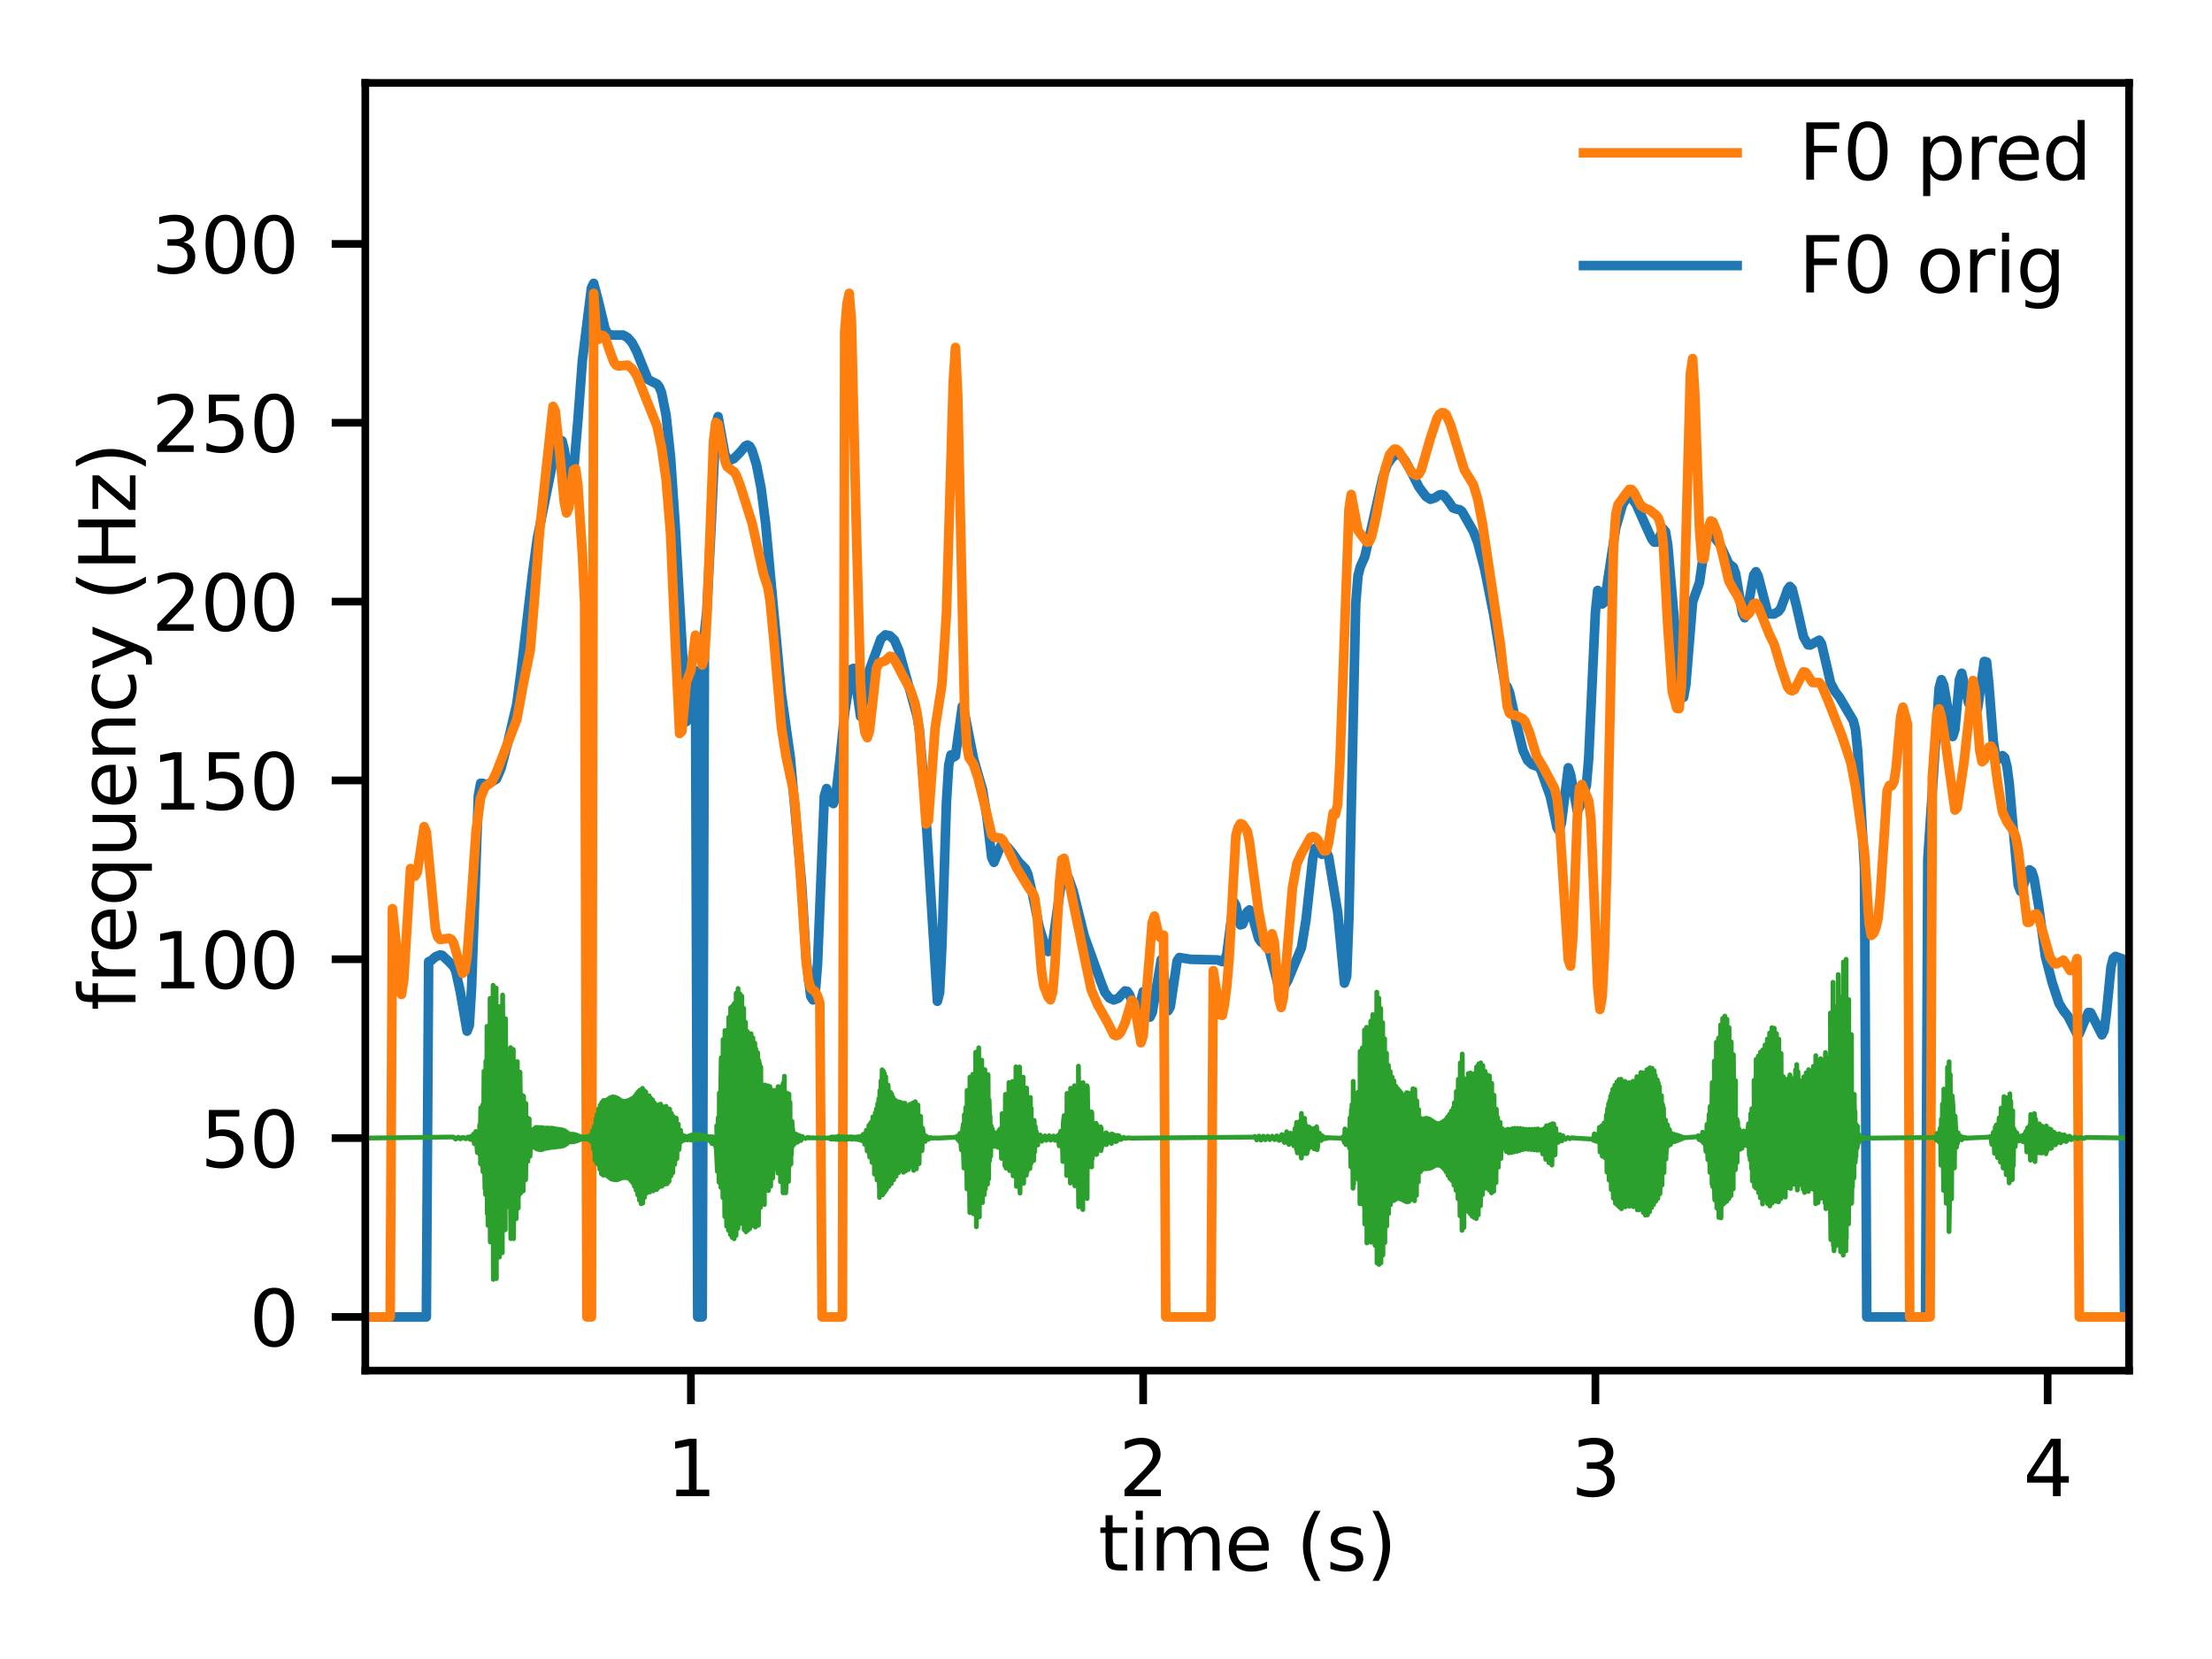 <?xml version="1.0" encoding="utf-8" standalone="no"?>
<!DOCTYPE svg PUBLIC "-//W3C//DTD SVG 1.1//EN"
  "http://www.w3.org/Graphics/SVG/1.1/DTD/svg11.dtd">
<svg xmlns:xlink="http://www.w3.org/1999/xlink" width="230.4pt" height="172.8pt" viewBox="0 0 230.4 172.8" xmlns="http://www.w3.org/2000/svg" version="1.1">
 <defs>
  <style type="text/css">*{stroke-linejoin: round; stroke-linecap: butt}</style>
 </defs>
 <g id="figure_1">
  <g id="patch_1">
   <path d="M 0 172.8 
L 230.4 172.8 
L 230.4 0 
L 0 0 
z
" style="fill: #ffffff"/>
  </g>
  <g id="axes_1">
   <g id="patch_2">
    <path d="M 38.05 142.76 
L 221.76 142.76 
L 221.76 8.64 
L 38.05 8.64 
z
" style="fill: #ffffff"/>
   </g>
   <g id="matplotlib.axis_1">
    <g id="xtick_1">
     <g id="line2d_1">
      <defs>
       <path id="ma064d62363" d="M 0 0 
L 0 3.5 
" style="stroke: #000000; stroke-width: 0.8"/>
      </defs>
      <g>
       <use xlink:href="#ma064d62363" x="71.966" y="142.76" style="stroke: #000000; stroke-width: 0.8"/>
      </g>
     </g>
     <g id="text_1">
      <!-- 1 -->
      <g transform="translate(69.421 155.839)scale(0.08 -0.08)">
       <defs>
        <path id="DejaVuSans-31" d="M 794 531 
L 1825 531 
L 1825 4091 
L 703 3866 
L 703 4441 
L 1819 4666 
L 2450 4666 
L 2450 531 
L 3481 531 
L 3481 0 
L 794 0 
L 794 531 
z
" transform="scale(0.016)"/>
       </defs>
       <use xlink:href="#DejaVuSans-31"/>
      </g>
     </g>
    </g>
    <g id="xtick_2">
     <g id="line2d_2">
      <g>
       <use xlink:href="#ma064d62363" x="119.071" y="142.76" style="stroke: #000000; stroke-width: 0.8"/>
      </g>
     </g>
     <g id="text_2">
      <!-- 2 -->
      <g transform="translate(116.526 155.839)scale(0.08 -0.08)">
       <defs>
        <path id="DejaVuSans-32" d="M 1228 531 
L 3431 531 
L 3431 0 
L 469 0 
L 469 531 
Q 828 903 1448 1529 
Q 2069 2156 2228 2338 
Q 2531 2678 2651 2914 
Q 2772 3150 2772 3378 
Q 2772 3750 2511 3984 
Q 2250 4219 1831 4219 
Q 1534 4219 1204 4116 
Q 875 4013 500 3803 
L 500 4441 
Q 881 4594 1212 4672 
Q 1544 4750 1819 4750 
Q 2544 4750 2975 4387 
Q 3406 4025 3406 3419 
Q 3406 3131 3298 2873 
Q 3191 2616 2906 2266 
Q 2828 2175 2409 1742 
Q 1991 1309 1228 531 
z
" transform="scale(0.016)"/>
       </defs>
       <use xlink:href="#DejaVuSans-32"/>
      </g>
     </g>
    </g>
    <g id="xtick_3">
     <g id="line2d_3">
      <g>
       <use xlink:href="#ma064d62363" x="166.176" y="142.76" style="stroke: #000000; stroke-width: 0.8"/>
      </g>
     </g>
     <g id="text_3">
      <!-- 3 -->
      <g transform="translate(163.631 155.839)scale(0.08 -0.08)">
       <defs>
        <path id="DejaVuSans-33" d="M 2597 2516 
Q 3050 2419 3304 2112 
Q 3559 1806 3559 1356 
Q 3559 666 3084 287 
Q 2609 -91 1734 -91 
Q 1441 -91 1130 -33 
Q 819 25 488 141 
L 488 750 
Q 750 597 1062 519 
Q 1375 441 1716 441 
Q 2309 441 2620 675 
Q 2931 909 2931 1356 
Q 2931 1769 2642 2001 
Q 2353 2234 1838 2234 
L 1294 2234 
L 1294 2753 
L 1863 2753 
Q 2328 2753 2575 2939 
Q 2822 3125 2822 3475 
Q 2822 3834 2567 4026 
Q 2313 4219 1838 4219 
Q 1578 4219 1281 4162 
Q 984 4106 628 3988 
L 628 4550 
Q 988 4650 1302 4700 
Q 1616 4750 1894 4750 
Q 2613 4750 3031 4423 
Q 3450 4097 3450 3541 
Q 3450 3153 3228 2886 
Q 3006 2619 2597 2516 
z
" transform="scale(0.016)"/>
       </defs>
       <use xlink:href="#DejaVuSans-33"/>
      </g>
     </g>
    </g>
    <g id="xtick_4">
     <g id="line2d_4">
      <g>
       <use xlink:href="#ma064d62363" x="213.281" y="142.76" style="stroke: #000000; stroke-width: 0.8"/>
      </g>
     </g>
     <g id="text_4">
      <!-- 4 -->
      <g transform="translate(210.736 155.839)scale(0.08 -0.08)">
       <defs>
        <path id="DejaVuSans-34" d="M 2419 4116 
L 825 1625 
L 2419 1625 
L 2419 4116 
z
M 2253 4666 
L 3047 4666 
L 3047 1625 
L 3713 1625 
L 3713 1100 
L 3047 1100 
L 3047 0 
L 2419 0 
L 2419 1100 
L 313 1100 
L 313 1709 
L 2253 4666 
z
" transform="scale(0.016)"/>
       </defs>
       <use xlink:href="#DejaVuSans-34"/>
      </g>
     </g>
    </g>
    <g id="text_5">
     <!-- time (s) -->
     <g transform="translate(114.392 163.581)scale(0.08 -0.08)">
      <defs>
       <path id="DejaVuSans-74" d="M 1172 4494 
L 1172 3500 
L 2356 3500 
L 2356 3053 
L 1172 3053 
L 1172 1153 
Q 1172 725 1289 603 
Q 1406 481 1766 481 
L 2356 481 
L 2356 0 
L 1766 0 
Q 1100 0 847 248 
Q 594 497 594 1153 
L 594 3053 
L 172 3053 
L 172 3500 
L 594 3500 
L 594 4494 
L 1172 4494 
z
" transform="scale(0.016)"/>
       <path id="DejaVuSans-69" d="M 603 3500 
L 1178 3500 
L 1178 0 
L 603 0 
L 603 3500 
z
M 603 4863 
L 1178 4863 
L 1178 4134 
L 603 4134 
L 603 4863 
z
" transform="scale(0.016)"/>
       <path id="DejaVuSans-6d" d="M 3328 2828 
Q 3544 3216 3844 3400 
Q 4144 3584 4550 3584 
Q 5097 3584 5394 3201 
Q 5691 2819 5691 2113 
L 5691 0 
L 5113 0 
L 5113 2094 
Q 5113 2597 4934 2840 
Q 4756 3084 4391 3084 
Q 3944 3084 3684 2787 
Q 3425 2491 3425 1978 
L 3425 0 
L 2847 0 
L 2847 2094 
Q 2847 2600 2669 2842 
Q 2491 3084 2119 3084 
Q 1678 3084 1418 2786 
Q 1159 2488 1159 1978 
L 1159 0 
L 581 0 
L 581 3500 
L 1159 3500 
L 1159 2956 
Q 1356 3278 1631 3431 
Q 1906 3584 2284 3584 
Q 2666 3584 2933 3390 
Q 3200 3197 3328 2828 
z
" transform="scale(0.016)"/>
       <path id="DejaVuSans-65" d="M 3597 1894 
L 3597 1613 
L 953 1613 
Q 991 1019 1311 708 
Q 1631 397 2203 397 
Q 2534 397 2845 478 
Q 3156 559 3463 722 
L 3463 178 
Q 3153 47 2828 -22 
Q 2503 -91 2169 -91 
Q 1331 -91 842 396 
Q 353 884 353 1716 
Q 353 2575 817 3079 
Q 1281 3584 2069 3584 
Q 2775 3584 3186 3129 
Q 3597 2675 3597 1894 
z
M 3022 2063 
Q 3016 2534 2758 2815 
Q 2500 3097 2075 3097 
Q 1594 3097 1305 2825 
Q 1016 2553 972 2059 
L 3022 2063 
z
" transform="scale(0.016)"/>
       <path id="DejaVuSans-20" transform="scale(0.016)"/>
       <path id="DejaVuSans-28" d="M 1984 4856 
Q 1566 4138 1362 3434 
Q 1159 2731 1159 2009 
Q 1159 1288 1364 580 
Q 1569 -128 1984 -844 
L 1484 -844 
Q 1016 -109 783 600 
Q 550 1309 550 2009 
Q 550 2706 781 3412 
Q 1013 4119 1484 4856 
L 1984 4856 
z
" transform="scale(0.016)"/>
       <path id="DejaVuSans-73" d="M 2834 3397 
L 2834 2853 
Q 2591 2978 2328 3040 
Q 2066 3103 1784 3103 
Q 1356 3103 1142 2972 
Q 928 2841 928 2578 
Q 928 2378 1081 2264 
Q 1234 2150 1697 2047 
L 1894 2003 
Q 2506 1872 2764 1633 
Q 3022 1394 3022 966 
Q 3022 478 2636 193 
Q 2250 -91 1575 -91 
Q 1294 -91 989 -36 
Q 684 19 347 128 
L 347 722 
Q 666 556 975 473 
Q 1284 391 1588 391 
Q 1994 391 2212 530 
Q 2431 669 2431 922 
Q 2431 1156 2273 1281 
Q 2116 1406 1581 1522 
L 1381 1569 
Q 847 1681 609 1914 
Q 372 2147 372 2553 
Q 372 3047 722 3315 
Q 1072 3584 1716 3584 
Q 2034 3584 2315 3537 
Q 2597 3491 2834 3397 
z
" transform="scale(0.016)"/>
       <path id="DejaVuSans-29" d="M 513 4856 
L 1013 4856 
Q 1481 4119 1714 3412 
Q 1947 2706 1947 2009 
Q 1947 1309 1714 600 
Q 1481 -109 1013 -844 
L 513 -844 
Q 928 -128 1133 580 
Q 1338 1288 1338 2009 
Q 1338 2731 1133 3434 
Q 928 4138 513 4856 
z
" transform="scale(0.016)"/>
      </defs>
      <use xlink:href="#DejaVuSans-74"/>
      <use xlink:href="#DejaVuSans-69" x="39.209"/>
      <use xlink:href="#DejaVuSans-6d" x="66.992"/>
      <use xlink:href="#DejaVuSans-65" x="164.404"/>
      <use xlink:href="#DejaVuSans-20" x="225.928"/>
      <use xlink:href="#DejaVuSans-28" x="257.715"/>
      <use xlink:href="#DejaVuSans-73" x="296.729"/>
      <use xlink:href="#DejaVuSans-29" x="348.828"/>
     </g>
    </g>
   </g>
   <g id="matplotlib.axis_2">
    <g id="ytick_1">
     <g id="line2d_5">
      <defs>
       <path id="m24489cf9f8" d="M 0 0 
L -3.5 0 
" style="stroke: #000000; stroke-width: 0.8"/>
      </defs>
      <g>
       <use xlink:href="#m24489cf9f8" x="38.05" y="137.172" style="stroke: #000000; stroke-width: 0.8"/>
      </g>
     </g>
     <g id="text_6">
      <!-- 0 -->
      <g transform="translate(25.96 140.211)scale(0.08 -0.08)">
       <defs>
        <path id="DejaVuSans-30" d="M 2034 4250 
Q 1547 4250 1301 3770 
Q 1056 3291 1056 2328 
Q 1056 1369 1301 889 
Q 1547 409 2034 409 
Q 2525 409 2770 889 
Q 3016 1369 3016 2328 
Q 3016 3291 2770 3770 
Q 2525 4250 2034 4250 
z
M 2034 4750 
Q 2819 4750 3233 4129 
Q 3647 3509 3647 2328 
Q 3647 1150 3233 529 
Q 2819 -91 2034 -91 
Q 1250 -91 836 529 
Q 422 1150 422 2328 
Q 422 3509 836 4129 
Q 1250 4750 2034 4750 
z
" transform="scale(0.016)"/>
       </defs>
       <use xlink:href="#DejaVuSans-30"/>
      </g>
     </g>
    </g>
    <g id="ytick_2">
     <g id="line2d_6">
      <g>
       <use xlink:href="#m24489cf9f8" x="38.05" y="118.544" style="stroke: #000000; stroke-width: 0.8"/>
      </g>
     </g>
     <g id="text_7">
      <!-- 50 -->
      <g transform="translate(20.87 121.583)scale(0.08 -0.08)">
       <defs>
        <path id="DejaVuSans-35" d="M 691 4666 
L 3169 4666 
L 3169 4134 
L 1269 4134 
L 1269 2991 
Q 1406 3038 1543 3061 
Q 1681 3084 1819 3084 
Q 2600 3084 3056 2656 
Q 3513 2228 3513 1497 
Q 3513 744 3044 326 
Q 2575 -91 1722 -91 
Q 1428 -91 1123 -41 
Q 819 9 494 109 
L 494 744 
Q 775 591 1075 516 
Q 1375 441 1709 441 
Q 2250 441 2565 725 
Q 2881 1009 2881 1497 
Q 2881 1984 2565 2268 
Q 2250 2553 1709 2553 
Q 1456 2553 1204 2497 
Q 953 2441 691 2322 
L 691 4666 
z
" transform="scale(0.016)"/>
       </defs>
       <use xlink:href="#DejaVuSans-35"/>
       <use xlink:href="#DejaVuSans-30" x="63.623"/>
      </g>
     </g>
    </g>
    <g id="ytick_3">
     <g id="line2d_7">
      <g>
       <use xlink:href="#m24489cf9f8" x="38.05" y="99.916" style="stroke: #000000; stroke-width: 0.8"/>
      </g>
     </g>
     <g id="text_8">
      <!-- 100 -->
      <g transform="translate(15.78 102.955)scale(0.08 -0.08)">
       <use xlink:href="#DejaVuSans-31"/>
       <use xlink:href="#DejaVuSans-30" x="63.623"/>
       <use xlink:href="#DejaVuSans-30" x="127.246"/>
      </g>
     </g>
    </g>
    <g id="ytick_4">
     <g id="line2d_8">
      <g>
       <use xlink:href="#m24489cf9f8" x="38.05" y="81.288" style="stroke: #000000; stroke-width: 0.8"/>
      </g>
     </g>
     <g id="text_9">
      <!-- 150 -->
      <g transform="translate(15.78 84.328)scale(0.08 -0.08)">
       <use xlink:href="#DejaVuSans-31"/>
       <use xlink:href="#DejaVuSans-35" x="63.623"/>
       <use xlink:href="#DejaVuSans-30" x="127.246"/>
      </g>
     </g>
    </g>
    <g id="ytick_5">
     <g id="line2d_9">
      <g>
       <use xlink:href="#m24489cf9f8" x="38.05" y="62.661" style="stroke: #000000; stroke-width: 0.8"/>
      </g>
     </g>
     <g id="text_10">
      <!-- 200 -->
      <g transform="translate(15.78 65.7)scale(0.08 -0.08)">
       <use xlink:href="#DejaVuSans-32"/>
       <use xlink:href="#DejaVuSans-30" x="63.623"/>
       <use xlink:href="#DejaVuSans-30" x="127.246"/>
      </g>
     </g>
    </g>
    <g id="ytick_6">
     <g id="line2d_10">
      <g>
       <use xlink:href="#m24489cf9f8" x="38.05" y="44.033" style="stroke: #000000; stroke-width: 0.8"/>
      </g>
     </g>
     <g id="text_11">
      <!-- 250 -->
      <g transform="translate(15.78 47.072)scale(0.08 -0.08)">
       <use xlink:href="#DejaVuSans-32"/>
       <use xlink:href="#DejaVuSans-35" x="63.623"/>
       <use xlink:href="#DejaVuSans-30" x="127.246"/>
      </g>
     </g>
    </g>
    <g id="ytick_7">
     <g id="line2d_11">
      <g>
       <use xlink:href="#m24489cf9f8" x="38.05" y="25.405" style="stroke: #000000; stroke-width: 0.8"/>
      </g>
     </g>
     <g id="text_12">
      <!-- 300 -->
      <g transform="translate(15.78 28.444)scale(0.08 -0.08)">
       <use xlink:href="#DejaVuSans-33"/>
       <use xlink:href="#DejaVuSans-30" x="63.623"/>
       <use xlink:href="#DejaVuSans-30" x="127.246"/>
      </g>
     </g>
    </g>
    <g id="text_13">
     <!-- frequency (Hz) -->
     <g transform="translate(14.116 105.261)rotate(-90)scale(0.08 -0.08)">
      <defs>
       <path id="DejaVuSans-66" d="M 2375 4863 
L 2375 4384 
L 1825 4384 
Q 1516 4384 1395 4259 
Q 1275 4134 1275 3809 
L 1275 3500 
L 2222 3500 
L 2222 3053 
L 1275 3053 
L 1275 0 
L 697 0 
L 697 3053 
L 147 3053 
L 147 3500 
L 697 3500 
L 697 3744 
Q 697 4328 969 4595 
Q 1241 4863 1831 4863 
L 2375 4863 
z
" transform="scale(0.016)"/>
       <path id="DejaVuSans-72" d="M 2631 2963 
Q 2534 3019 2420 3045 
Q 2306 3072 2169 3072 
Q 1681 3072 1420 2755 
Q 1159 2438 1159 1844 
L 1159 0 
L 581 0 
L 581 3500 
L 1159 3500 
L 1159 2956 
Q 1341 3275 1631 3429 
Q 1922 3584 2338 3584 
Q 2397 3584 2469 3576 
Q 2541 3569 2628 3553 
L 2631 2963 
z
" transform="scale(0.016)"/>
       <path id="DejaVuSans-71" d="M 947 1747 
Q 947 1113 1208 752 
Q 1469 391 1925 391 
Q 2381 391 2643 752 
Q 2906 1113 2906 1747 
Q 2906 2381 2643 2742 
Q 2381 3103 1925 3103 
Q 1469 3103 1208 2742 
Q 947 2381 947 1747 
z
M 2906 525 
Q 2725 213 2448 61 
Q 2172 -91 1784 -91 
Q 1150 -91 751 415 
Q 353 922 353 1747 
Q 353 2572 751 3078 
Q 1150 3584 1784 3584 
Q 2172 3584 2448 3432 
Q 2725 3281 2906 2969 
L 2906 3500 
L 3481 3500 
L 3481 -1331 
L 2906 -1331 
L 2906 525 
z
" transform="scale(0.016)"/>
       <path id="DejaVuSans-75" d="M 544 1381 
L 544 3500 
L 1119 3500 
L 1119 1403 
Q 1119 906 1312 657 
Q 1506 409 1894 409 
Q 2359 409 2629 706 
Q 2900 1003 2900 1516 
L 2900 3500 
L 3475 3500 
L 3475 0 
L 2900 0 
L 2900 538 
Q 2691 219 2414 64 
Q 2138 -91 1772 -91 
Q 1169 -91 856 284 
Q 544 659 544 1381 
z
M 1991 3584 
L 1991 3584 
z
" transform="scale(0.016)"/>
       <path id="DejaVuSans-6e" d="M 3513 2113 
L 3513 0 
L 2938 0 
L 2938 2094 
Q 2938 2591 2744 2837 
Q 2550 3084 2163 3084 
Q 1697 3084 1428 2787 
Q 1159 2491 1159 1978 
L 1159 0 
L 581 0 
L 581 3500 
L 1159 3500 
L 1159 2956 
Q 1366 3272 1645 3428 
Q 1925 3584 2291 3584 
Q 2894 3584 3203 3211 
Q 3513 2838 3513 2113 
z
" transform="scale(0.016)"/>
       <path id="DejaVuSans-63" d="M 3122 3366 
L 3122 2828 
Q 2878 2963 2633 3030 
Q 2388 3097 2138 3097 
Q 1578 3097 1268 2742 
Q 959 2388 959 1747 
Q 959 1106 1268 751 
Q 1578 397 2138 397 
Q 2388 397 2633 464 
Q 2878 531 3122 666 
L 3122 134 
Q 2881 22 2623 -34 
Q 2366 -91 2075 -91 
Q 1284 -91 818 406 
Q 353 903 353 1747 
Q 353 2603 823 3093 
Q 1294 3584 2113 3584 
Q 2378 3584 2631 3529 
Q 2884 3475 3122 3366 
z
" transform="scale(0.016)"/>
       <path id="DejaVuSans-79" d="M 2059 -325 
Q 1816 -950 1584 -1140 
Q 1353 -1331 966 -1331 
L 506 -1331 
L 506 -850 
L 844 -850 
Q 1081 -850 1212 -737 
Q 1344 -625 1503 -206 
L 1606 56 
L 191 3500 
L 800 3500 
L 1894 763 
L 2988 3500 
L 3597 3500 
L 2059 -325 
z
" transform="scale(0.016)"/>
       <path id="DejaVuSans-48" d="M 628 4666 
L 1259 4666 
L 1259 2753 
L 3553 2753 
L 3553 4666 
L 4184 4666 
L 4184 0 
L 3553 0 
L 3553 2222 
L 1259 2222 
L 1259 0 
L 628 0 
L 628 4666 
z
" transform="scale(0.016)"/>
       <path id="DejaVuSans-7a" d="M 353 3500 
L 3084 3500 
L 3084 2975 
L 922 459 
L 3084 459 
L 3084 0 
L 275 0 
L 275 525 
L 2438 3041 
L 353 3041 
L 353 3500 
z
" transform="scale(0.016)"/>
      </defs>
      <use xlink:href="#DejaVuSans-66"/>
      <use xlink:href="#DejaVuSans-72" x="35.205"/>
      <use xlink:href="#DejaVuSans-65" x="74.068"/>
      <use xlink:href="#DejaVuSans-71" x="135.592"/>
      <use xlink:href="#DejaVuSans-75" x="199.068"/>
      <use xlink:href="#DejaVuSans-65" x="262.447"/>
      <use xlink:href="#DejaVuSans-6e" x="323.971"/>
      <use xlink:href="#DejaVuSans-63" x="387.35"/>
      <use xlink:href="#DejaVuSans-79" x="442.33"/>
      <use xlink:href="#DejaVuSans-20" x="501.51"/>
      <use xlink:href="#DejaVuSans-28" x="533.297"/>
      <use xlink:href="#DejaVuSans-48" x="572.311"/>
      <use xlink:href="#DejaVuSans-7a" x="647.506"/>
      <use xlink:href="#DejaVuSans-29" x="699.996"/>
     </g>
    </g>
   </g>
   <g id="line2d_12">
    <path d="M 24.861 137.172 
L 44.409 137.172 
L 44.645 100.167 
L 44.88 100.084 
L 45.351 99.662 
L 45.822 99.471 
L 46.058 99.506 
L 46.764 100.165 
L 47.236 100.662 
L 47.471 101.164 
L 47.942 103.294 
L 48.649 107.405 
L 48.884 106.791 
L 49.12 102.878 
L 49.826 82.871 
L 50.062 81.588 
L 50.297 81.593 
L 50.533 81.758 
L 51.004 81.584 
L 51.71 81.14 
L 52.182 80.051 
L 52.888 77.351 
L 53.83 73.317 
L 54.301 69.724 
L 55.479 59.646 
L 55.95 56.163 
L 57.834 46.855 
L 58.305 45.786 
L 58.541 45.915 
L 58.776 46.836 
L 59.247 49.941 
L 59.483 50.386 
L 59.718 49.389 
L 60.189 43.832 
L 60.66 37.541 
L 61.603 29.981 
L 61.838 29.511 
L 62.309 31.299 
L 63.016 34.227 
L 63.251 34.675 
L 63.487 34.867 
L 63.958 34.905 
L 64.9 34.898 
L 65.371 35.165 
L 65.842 35.704 
L 66.313 36.605 
L 67.491 39.517 
L 67.962 39.776 
L 68.433 39.999 
L 68.668 40.309 
L 68.904 40.884 
L 69.375 43.234 
L 69.846 47.624 
L 70.317 54.559 
L 71.495 75.164 
L 71.73 74.585 
L 72.437 69.847 
L 72.672 137.172 
L 73.143 137.172 
L 73.379 65.876 
L 73.614 63.757 
L 74.085 54.495 
L 74.556 44.22 
L 74.792 43.396 
L 75.499 47.297 
L 75.734 47.807 
L 75.97 47.964 
L 76.441 47.769 
L 77.147 47.048 
L 77.618 46.474 
L 77.854 46.356 
L 78.089 46.48 
L 78.325 46.891 
L 78.796 48.416 
L 79.267 50.815 
L 79.738 54.472 
L 80.445 62.105 
L 81.387 72.257 
L 82.329 78.975 
L 83.506 92.203 
L 83.978 99.982 
L 84.449 103.781 
L 84.684 104.151 
L 84.92 103.392 
L 85.155 100.381 
L 85.862 82.909 
L 86.097 82.133 
L 86.568 83.525 
L 86.804 83.703 
L 87.039 83.038 
L 87.51 78.94 
L 87.981 74.228 
L 88.688 69.709 
L 88.924 69.617 
L 89.63 74.616 
L 90.572 69.761 
L 91.75 66.545 
L 92.221 66.125 
L 92.692 66.225 
L 93.163 66.672 
L 93.634 67.772 
L 95.518 74.584 
L 95.754 75.969 
L 96.225 81.508 
L 97.638 104.288 
L 97.874 103.361 
L 98.109 98.501 
L 98.58 83.566 
L 98.816 79.705 
L 99.051 78.632 
L 99.287 78.882 
L 99.522 78.74 
L 100.229 73.576 
L 100.464 74.269 
L 101.406 79.029 
L 102.349 82.299 
L 102.82 85.288 
L 103.291 89.308 
L 103.526 89.819 
L 104.233 88.123 
L 104.468 88.037 
L 104.939 88.226 
L 105.41 88.801 
L 106.117 89.791 
L 106.823 90.516 
L 107.059 91.052 
L 107.53 93.059 
L 108.237 96.534 
L 108.943 98.807 
L 109.179 99.117 
L 109.414 98.972 
L 109.65 98.161 
L 110.592 91.546 
L 110.827 91.127 
L 111.063 91.147 
L 111.298 91.441 
L 111.77 92.789 
L 112.947 97.53 
L 114.596 102.087 
L 115.067 103.331 
L 115.538 103.946 
L 116.009 104.156 
L 116.48 103.976 
L 117.187 103.213 
L 117.422 103.264 
L 117.658 103.64 
L 118.364 105.476 
L 118.6 105.189 
L 119.071 103.295 
L 119.306 103.791 
L 119.777 105.939 
L 120.013 105.485 
L 120.955 99.956 
L 121.191 101.213 
L 121.662 105.286 
L 121.897 104.875 
L 122.604 100.099 
L 122.839 99.734 
L 123.31 99.811 
L 124.017 99.924 
L 126.843 99.984 
L 127.314 100.166 
L 127.55 100.039 
L 127.785 99.347 
L 128.492 93.894 
L 128.727 94.29 
L 129.198 96.337 
L 129.434 96.258 
L 129.905 94.975 
L 130.141 94.776 
L 130.376 95.183 
L 131.083 97.707 
L 131.318 98.082 
L 132.025 98.597 
L 132.26 99.195 
L 133.202 102.888 
L 133.438 103.058 
L 133.673 102.918 
L 134.144 102.107 
L 135.558 98.704 
L 136.029 95.835 
L 136.735 89.438 
L 136.971 88.365 
L 137.206 88.249 
L 137.677 88.979 
L 138.148 88.734 
L 138.384 89.231 
L 139.326 94.987 
L 140.033 102.405 
L 140.268 101.708 
L 140.504 95.522 
L 141.21 62.886 
L 141.446 59.982 
L 141.681 59.064 
L 142.152 57.99 
L 142.859 54.929 
L 144.037 49.685 
L 144.508 48.369 
L 144.979 47.695 
L 145.45 47.32 
L 145.685 47.296 
L 145.921 47.422 
L 146.392 48.034 
L 147.098 49.359 
L 147.805 50.745 
L 148.512 51.701 
L 148.983 52.005 
L 149.454 51.858 
L 149.925 51.554 
L 150.16 51.512 
L 150.396 51.606 
L 150.867 52.211 
L 151.338 52.904 
L 151.809 53.06 
L 152.044 53.089 
L 152.28 53.273 
L 153.458 55.339 
L 153.929 56.548 
L 154.635 59.275 
L 155.577 63.993 
L 156.755 71.253 
L 156.99 71.531 
L 157.226 72.103 
L 157.933 75.306 
L 158.639 78.166 
L 159.11 79.194 
L 159.581 79.635 
L 160.288 79.89 
L 160.523 80.273 
L 161.465 82.925 
L 161.936 85.051 
L 162.172 86.202 
L 162.408 86.567 
L 162.643 85.674 
L 163.35 79.972 
L 163.585 80.65 
L 164.292 84.502 
L 164.527 84.055 
L 165.234 81.834 
L 165.469 79.106 
L 166.176 63.765 
L 166.411 61.499 
L 166.647 61.814 
L 166.883 62.908 
L 167.118 62.724 
L 168.296 54.992 
L 169.002 52.549 
L 169.473 51.837 
L 169.709 51.769 
L 169.944 51.861 
L 170.415 52.5 
L 171.593 55.147 
L 172.064 56.167 
L 172.3 56.463 
L 172.535 56.469 
L 172.771 56.132 
L 173.242 55.09 
L 173.477 55.38 
L 173.713 56.77 
L 174.184 62.193 
L 174.89 70.146 
L 175.126 71.887 
L 175.361 72.628 
L 175.597 71.316 
L 176.304 62.679 
L 177.01 60.7 
L 177.717 55.76 
L 177.952 55.392 
L 178.423 55.775 
L 179.13 56.669 
L 180.072 58.714 
L 180.543 59.085 
L 180.779 59.742 
L 181.485 63.877 
L 181.721 64.347 
L 181.956 63.831 
L 182.663 59.894 
L 182.898 59.547 
L 183.134 60.005 
L 184.076 63.665 
L 184.311 63.944 
L 184.782 63.954 
L 185.254 63.674 
L 185.489 63.353 
L 185.96 62.073 
L 186.196 61.398 
L 186.431 61.086 
L 186.667 61.334 
L 187.138 63.2 
L 187.844 66.325 
L 188.315 67.161 
L 188.551 67.188 
L 189.493 66.681 
L 189.729 67.06 
L 190.2 69.078 
L 190.671 71.135 
L 191.142 72.022 
L 191.613 72.655 
L 193.026 75.053 
L 193.261 75.938 
L 193.497 78.211 
L 194.203 90.433 
L 194.439 137.172 
L 200.563 137.172 
L 200.798 89.52 
L 201.976 71.687 
L 202.211 70.793 
L 202.447 71.323 
L 203.389 76.717 
L 203.625 75.989 
L 204.096 70.776 
L 204.331 70.12 
L 205.038 73.216 
L 205.744 74.399 
L 205.98 73.824 
L 206.686 68.892 
L 206.922 68.952 
L 207.157 71.228 
L 207.628 77.303 
L 207.864 78.747 
L 208.1 79.113 
L 208.571 78.705 
L 208.806 78.915 
L 209.042 79.803 
L 209.277 81.583 
L 210.219 92.211 
L 210.455 92.828 
L 210.69 92.468 
L 211.161 90.927 
L 211.397 90.6 
L 211.632 90.78 
L 211.868 91.487 
L 212.339 94.34 
L 213.046 99.616 
L 213.752 102.34 
L 214.459 104.5 
L 214.93 105.264 
L 215.401 105.856 
L 216.343 107.704 
L 216.578 107.671 
L 217.049 106.53 
L 217.521 105.457 
L 217.756 105.476 
L 218.934 107.788 
L 219.169 107.333 
L 219.405 105.541 
L 219.876 100.747 
L 220.111 99.815 
L 220.347 99.617 
L 221.053 99.873 
L 221.289 137.172 
L 221.76 137.172 
L 221.996 76.646 
L 222.467 72.304 
L 222.938 69.684 
L 223.173 70.453 
L 223.409 73.846 
L 224.115 88.878 
L 224.586 93.573 
L 225.057 96.295 
L 225.293 96.685 
L 225.528 96.218 
L 226.235 92.69 
L 226.471 92.428 
L 226.706 93.344 
L 227.413 98.72 
L 227.648 99.102 
L 227.884 98.172 
L 228.119 137.172 
L 231.4 137.172 
L 231.4 137.172 
" clip-path="url(#pab7d6908fc)" style="fill: none; stroke: #1f77b4; stroke-linecap: square"/>
   </g>
   <g id="line2d_13">
    <path d="M 24.861 137.172 
L 40.641 137.172 
L 40.876 94.647 
L 41.818 103.581 
L 42.054 102.053 
L 42.761 90.468 
L 42.996 90.744 
L 43.232 91.256 
L 43.467 90.835 
L 44.174 86.1 
L 44.409 86.677 
L 45.351 96.752 
L 45.587 97.597 
L 45.822 97.856 
L 46.293 97.796 
L 46.764 97.73 
L 47 97.842 
L 47.236 98.187 
L 47.707 99.84 
L 48.178 101.381 
L 48.413 101.141 
L 48.649 99.67 
L 49.12 93.309 
L 49.591 86.496 
L 50.062 83.075 
L 50.533 81.953 
L 51.239 81.422 
L 51.71 80.434 
L 53.83 74.938 
L 54.537 71.086 
L 55.243 67.619 
L 55.714 61.841 
L 56.185 55.487 
L 57.599 42.328 
L 57.834 42.798 
L 58.305 47.31 
L 58.776 52.339 
L 59.012 53.43 
L 59.247 52.864 
L 59.718 48.975 
L 59.954 48.827 
L 60.189 50.502 
L 60.66 57.743 
L 60.896 62.824 
L 61.132 137.172 
L 61.603 137.172 
L 61.838 30.56 
L 62.074 34.302 
L 62.309 35.356 
L 62.78 34.931 
L 63.016 35.105 
L 63.487 36.492 
L 63.958 37.767 
L 64.193 38.043 
L 64.429 38.121 
L 65.371 38.031 
L 65.842 38.411 
L 66.313 39.087 
L 68.433 44.376 
L 68.904 46.621 
L 69.375 49.902 
L 69.846 55.628 
L 70.317 66.57 
L 70.788 76.401 
L 71.024 76.165 
L 71.495 71.059 
L 71.966 69.812 
L 72.437 66.161 
L 72.672 66.442 
L 73.143 69.266 
L 73.379 68.47 
L 73.614 64.646 
L 74.321 45.959 
L 74.556 43.999 
L 74.792 44.178 
L 75.499 47.997 
L 75.734 48.604 
L 76.205 48.977 
L 76.441 49.123 
L 76.676 49.454 
L 77.147 50.714 
L 78.325 54.445 
L 79.503 59.735 
L 79.974 61.17 
L 80.209 62.564 
L 80.68 67.515 
L 81.387 75.718 
L 81.858 78.722 
L 82.564 81.989 
L 82.8 83.691 
L 83.271 89.648 
L 83.978 100.272 
L 84.213 102.118 
L 84.449 102.927 
L 84.92 103.288 
L 85.155 103.732 
L 85.391 104.462 
L 85.626 137.172 
L 87.746 137.172 
L 87.981 34.596 
L 88.217 31.643 
L 88.452 30.55 
L 88.688 33.499 
L 89.159 53.64 
L 89.63 71.209 
L 89.866 74.794 
L 90.101 76.338 
L 90.337 76.837 
L 90.572 76.084 
L 91.279 69.67 
L 91.514 69.083 
L 92.221 68.815 
L 92.692 68.357 
L 92.927 68.398 
L 93.399 69.154 
L 94.105 70.521 
L 94.812 71.808 
L 95.283 73.192 
L 95.518 74.271 
L 95.754 76.076 
L 96.46 85.82 
L 96.696 85.488 
L 97.402 75.816 
L 98.109 71.304 
L 98.58 63.885 
L 99.051 47.911 
L 99.287 39.79 
L 99.522 36.185 
L 99.758 41.186 
L 100.464 73.857 
L 100.7 77.663 
L 100.935 78.933 
L 101.406 79.624 
L 101.877 81.075 
L 102.584 83.942 
L 103.291 86.939 
L 103.526 87.197 
L 104.233 87.305 
L 104.468 87.522 
L 104.939 88.396 
L 105.881 90.39 
L 106.588 91.551 
L 107.295 92.702 
L 107.53 92.93 
L 107.766 93.459 
L 108.001 95.141 
L 108.472 101.073 
L 108.708 102.663 
L 109.179 103.87 
L 109.414 104.136 
L 109.65 103.314 
L 109.885 100.476 
L 110.356 91.871 
L 110.592 89.547 
L 110.827 89.404 
L 113.654 103.085 
L 114.36 104.719 
L 115.302 106.384 
L 116.009 107.782 
L 116.245 107.881 
L 116.48 107.794 
L 116.716 107.554 
L 117.187 106.537 
L 117.893 104.185 
L 118.129 104.468 
L 118.835 108.613 
L 119.071 107.901 
L 119.542 101.887 
L 120.013 96.083 
L 120.248 95.413 
L 120.719 97.521 
L 120.955 97.715 
L 121.191 97.402 
L 121.426 137.172 
L 126.137 137.172 
L 126.372 101.105 
L 127.079 105.714 
L 127.314 105.758 
L 127.55 104.536 
L 127.785 102.681 
L 128.021 99.841 
L 128.727 87.002 
L 128.963 86.172 
L 129.198 85.788 
L 129.434 85.877 
L 129.905 86.555 
L 130.141 87.678 
L 131.083 94.804 
L 131.789 98.564 
L 132.025 98.827 
L 132.496 97.263 
L 132.731 98.139 
L 133.202 104.042 
L 133.438 104.944 
L 133.673 103.933 
L 134.144 98.244 
L 134.616 92.479 
L 135.087 89.93 
L 135.558 88.911 
L 136.5 87.225 
L 136.735 87.129 
L 136.971 87.191 
L 137.206 87.396 
L 137.913 88.635 
L 138.148 88.612 
L 138.384 87.806 
L 138.855 84.691 
L 139.09 84.842 
L 139.326 83.797 
L 139.562 79.5 
L 140.504 53.082 
L 140.739 51.504 
L 141.446 55.244 
L 141.917 55.894 
L 142.388 56.476 
L 142.623 56.414 
L 142.859 55.888 
L 143.33 53.84 
L 144.272 48.837 
L 144.743 47.341 
L 145.214 46.783 
L 145.45 46.789 
L 145.685 46.975 
L 146.156 47.728 
L 147.098 49.293 
L 147.569 49.519 
L 147.805 49.371 
L 148.04 48.938 
L 148.983 45.66 
L 149.689 43.541 
L 149.925 43.159 
L 150.16 42.992 
L 150.396 42.997 
L 150.631 43.183 
L 151.102 44.288 
L 152.515 48.929 
L 153.458 50.476 
L 153.929 52.033 
L 154.4 54.467 
L 156.284 67.143 
L 156.99 73.555 
L 157.226 74.282 
L 157.462 74.437 
L 157.933 74.528 
L 158.639 74.885 
L 158.875 75.191 
L 159.346 76.396 
L 160.052 78.77 
L 160.759 79.937 
L 161.936 82.148 
L 162.172 83.111 
L 162.408 85.04 
L 162.879 92.626 
L 163.35 99.977 
L 163.585 100.629 
L 163.821 97.712 
L 164.292 85.069 
L 164.527 82.044 
L 164.763 81.711 
L 165.469 83.382 
L 165.705 85.282 
L 166.176 96.917 
L 166.411 102.792 
L 166.647 105.146 
L 166.883 103.803 
L 167.118 99.117 
L 167.354 90.672 
L 168.06 56.964 
L 168.296 53.566 
L 168.531 52.564 
L 169.238 51.586 
L 169.709 50.968 
L 169.944 50.989 
L 170.18 51.26 
L 170.886 52.626 
L 171.358 52.943 
L 171.829 53.127 
L 172.535 53.696 
L 172.771 54.038 
L 173.006 54.816 
L 173.242 56.64 
L 173.713 65.236 
L 174.184 72.036 
L 174.655 73.777 
L 174.89 73.815 
L 175.126 71.601 
L 175.361 65.271 
L 176.068 38.925 
L 176.304 37.346 
L 176.539 41.204 
L 177.01 55.009 
L 177.246 58.181 
L 177.481 58.215 
L 177.952 54.943 
L 178.188 54.261 
L 178.423 54.364 
L 178.894 55.546 
L 179.365 57.498 
L 180.072 60.514 
L 180.543 61.386 
L 181.014 62.136 
L 181.721 63.984 
L 181.956 64.114 
L 182.192 63.89 
L 182.663 62.893 
L 182.898 62.827 
L 183.134 63.176 
L 184.311 66.122 
L 184.782 67.062 
L 185.489 69.446 
L 186.196 71.555 
L 186.431 71.863 
L 186.667 71.953 
L 186.902 71.827 
L 187.373 70.937 
L 187.844 69.976 
L 188.08 70.027 
L 188.786 71.09 
L 189.493 71.103 
L 189.729 71.364 
L 190.435 73.024 
L 191.848 76.631 
L 192.79 79.468 
L 193.261 81.952 
L 194.203 88.762 
L 194.675 96.148 
L 194.91 97.433 
L 195.146 97.225 
L 195.381 96.665 
L 195.617 95.671 
L 195.852 93.228 
L 196.559 82.374 
L 196.794 81.808 
L 197.03 81.858 
L 197.265 81.444 
L 197.501 79.949 
L 197.972 74.624 
L 198.207 73.656 
L 198.678 75.389 
L 198.914 137.172 
L 201.034 137.172 
L 201.269 80.95 
L 201.74 74.369 
L 201.976 73.841 
L 202.211 74.625 
L 202.682 77.625 
L 203.625 84.377 
L 203.86 84.138 
L 204.567 79.401 
L 205.509 70.883 
L 205.744 72.05 
L 206.215 78.22 
L 206.451 79.339 
L 206.686 79.14 
L 207.157 77.83 
L 207.393 77.72 
L 207.628 78.172 
L 208.1 81.73 
L 208.571 84.578 
L 209.042 85.593 
L 209.748 86.612 
L 209.984 87.282 
L 210.219 88.549 
L 211.161 96.066 
L 211.397 96.055 
L 211.868 95.263 
L 212.103 95.181 
L 212.339 95.534 
L 212.81 97.202 
L 213.517 99.712 
L 213.988 100.378 
L 214.223 100.388 
L 214.93 100.007 
L 215.636 101.094 
L 215.872 101.052 
L 216.107 100.59 
L 216.343 99.845 
L 216.578 137.172 
L 229.297 137.172 
L 229.532 104.897 
L 230.239 97.922 
L 230.71 93.549 
L 230.946 93.5 
L 231.4 98.036 
L 231.4 98.036 
" clip-path="url(#pab7d6908fc)" style="fill: none; stroke: #ff7f0e; stroke-linecap: square"/>
   </g>
   <g id="line2d_14">
    <path d="M 38.048 118.538 
L 38.189 118.541 
L 47.191 118.43 
L 47.245 118.44 
L 47.287 118.483 
L 47.459 118.645 
L 47.466 118.642 
L 47.732 118.449 
L 47.744 118.461 
L 47.841 118.572 
L 47.977 118.624 
L 48.003 118.602 
L 48.116 118.492 
L 48.269 118.473 
L 48.488 118.611 
L 48.498 118.593 
L 48.613 118.519 
L 48.524 118.611 
L 48.627 118.565 
L 48.635 118.575 
L 48.686 118.476 
L 48.712 118.495 
L 48.724 118.44 
L 48.743 118.516 
L 48.828 118.467 
L 48.908 118.633 
L 48.856 118.43 
L 48.95 118.513 
L 48.993 118.39 
L 49.014 118.691 
L 49.058 118.55 
L 49.101 118.504 
L 49.127 118.694 
L 49.162 118.621 
L 49.233 118.375 
L 49.308 118.133 
L 49.327 118.682 
L 49.348 118.166 
L 49.398 119.124 
L 49.471 118.599 
L 49.56 117.853 
L 49.595 118.151 
L 49.718 120.051 
L 49.732 119.277 
L 49.746 118.507 
L 49.765 117.89 
L 49.812 119.366 
L 49.862 118.065 
L 49.986 120.29 
L 49.958 117.175 
L 49.989 119.9 
L 50.074 115.38 
L 50.045 121.22 
L 50.104 118.863 
L 50.121 119.903 
L 50.13 119.511 
L 50.137 121.287 
L 50.222 115.929 
L 50.234 117.243 
L 50.236 117.157 
L 50.248 120.612 
L 50.309 122.055 
L 50.281 115.067 
L 50.354 120.634 
L 50.41 111.575 
L 50.384 121.92 
L 50.46 121.481 
L 50.516 123.835 
L 50.488 113.615 
L 50.533 116.881 
L 50.547 113.155 
L 50.568 120.821 
L 50.575 124.433 
L 50.604 110.522 
L 50.677 121.376 
L 50.724 106.901 
L 50.747 126.388 
L 50.787 121.094 
L 50.83 127.637 
L 50.858 109.647 
L 50.879 120.836 
L 50.884 125.792 
L 50.917 110.82 
L 50.99 120.603 
L 51.068 129.371 
L 51.044 103.988 
L 51.084 115.954 
L 51.176 107.953 
L 51.148 126.701 
L 51.188 122.276 
L 51.199 125.746 
L 51.221 109.65 
L 51.289 119.415 
L 51.36 102.623 
L 51.383 133.259 
L 51.39 129.11 
L 51.393 130.368 
L 51.416 103.936 
L 51.477 117.617 
L 51.489 107.395 
L 51.517 126.566 
L 51.583 117.369 
L 51.645 126.511 
L 51.675 102.908 
L 51.687 110.102 
L 51.699 133.179 
L 51.732 104.946 
L 51.798 113.692 
L 51.802 106.084 
L 51.821 126.995 
L 51.904 120.032 
L 51.96 127.17 
L 51.979 116.463 
L 52.043 104.835 
L 52.012 130.942 
L 52.087 121.103 
L 52.146 126.461 
L 52.116 106.809 
L 52.193 117.66 
L 52.295 104.924 
L 52.262 126.394 
L 52.309 109.316 
L 52.318 130.488 
L 52.351 103.636 
L 52.419 113.14 
L 52.424 110.399 
L 52.452 126.713 
L 52.521 118.479 
L 52.627 128.1 
L 52.596 108.015 
L 52.634 123.844 
L 52.653 106.1 
L 52.747 118.59 
L 52.756 125.734 
L 52.787 113.757 
L 52.869 123.911 
L 52.89 111.341 
L 52.921 125.05 
L 52.985 120.035 
L 52.987 120.035 
L 53.053 124.298 
L 53.027 111.535 
L 53.074 115.177 
L 53.084 113.41 
L 53.147 123.592 
L 53.206 129.018 
L 53.183 109.116 
L 53.232 110.743 
L 53.234 109.893 
L 53.26 121.803 
L 53.326 116.81 
L 53.435 124.516 
L 53.366 114.278 
L 53.446 122.549 
L 53.465 109.31 
L 53.491 129.021 
L 53.566 120.637 
L 53.623 122.96 
L 53.597 112.13 
L 53.656 116.752 
L 53.663 116.715 
L 53.705 122.478 
L 53.771 126.937 
L 53.743 110.755 
L 53.793 114.41 
L 53.884 110.574 
L 53.861 123.058 
L 53.899 117.988 
L 53.986 125.826 
L 53.941 115.202 
L 54.005 116.614 
L 54.016 111.771 
L 54.047 124.507 
L 54.11 118.906 
L 54.12 118.464 
L 54.127 120.091 
L 54.188 123.635 
L 54.16 111.673 
L 54.212 115.085 
L 54.216 114.634 
L 54.242 124.258 
L 54.299 119.038 
L 54.313 120.974 
L 54.37 117.525 
L 54.405 118.903 
L 54.424 114.097 
L 54.497 123.19 
L 54.501 124.046 
L 54.532 114.18 
L 54.584 117.077 
L 54.704 120.56 
L 54.676 115.269 
L 54.709 120.164 
L 54.777 114.938 
L 54.749 122.883 
L 54.831 117.921 
L 54.85 120.167 
L 54.881 116.362 
L 54.958 119.725 
L 54.982 120.962 
L 55.017 117.071 
L 55.053 118.728 
L 55.123 116.543 
L 55.086 119.839 
L 55.175 118.369 
L 55.206 120.44 
L 55.279 117.973 
L 55.389 117.678 
L 55.314 119.575 
L 55.394 117.771 
L 55.474 119.222 
L 55.526 118.759 
L 55.528 118.789 
L 55.568 117.936 
L 55.608 117.583 
L 55.648 118.878 
L 55.691 119.547 
L 55.75 118.753 
L 55.823 117.424 
L 55.86 118.71 
L 55.905 119.676 
L 55.966 118.657 
L 56.039 117.433 
L 56.077 118.627 
L 56.122 119.732 
L 56.183 118.541 
L 56.254 117.445 
L 56.291 118.645 
L 56.336 119.756 
L 56.395 118.587 
L 56.454 117.439 
L 56.503 118.651 
L 56.551 119.716 
L 56.605 118.614 
L 56.668 117.497 
L 56.713 118.703 
L 56.76 119.618 
L 56.812 118.532 
L 56.866 117.5 
L 56.918 118.639 
L 56.965 119.606 
L 57.019 118.483 
L 57.066 117.494 
L 57.123 118.636 
L 57.165 119.557 
L 57.224 118.381 
L 57.264 117.51 
L 57.325 118.725 
L 57.363 119.523 
L 57.422 118.406 
L 57.462 117.504 
L 57.523 118.7 
L 57.561 119.511 
L 57.622 118.32 
L 57.658 117.525 
L 57.719 118.642 
L 57.756 119.489 
L 57.82 118.28 
L 57.855 117.577 
L 57.917 118.719 
L 57.952 119.461 
L 58.013 118.351 
L 58.039 117.605 
L 58.112 118.734 
L 58.14 119.434 
L 58.209 118.277 
L 58.235 117.629 
L 58.305 118.74 
L 58.333 119.422 
L 58.399 118.301 
L 58.432 117.66 
L 58.491 118.657 
L 58.527 119.388 
L 58.585 118.415 
L 58.626 117.7 
L 58.684 118.716 
L 58.717 119.333 
L 58.776 118.406 
L 58.816 117.771 
L 58.873 118.657 
L 58.911 119.231 
L 58.967 118.461 
L 59.007 117.896 
L 59.068 118.618 
L 59.106 119.084 
L 59.167 118.489 
L 59.205 118.053 
L 59.271 118.593 
L 59.306 118.958 
L 59.372 118.492 
L 59.417 118.133 
L 59.476 118.602 
L 59.523 118.943 
L 59.577 118.467 
L 59.627 118.127 
L 59.676 118.575 
L 59.728 118.934 
L 59.777 118.486 
L 59.824 118.157 
L 59.879 118.605 
L 59.923 118.891 
L 59.975 118.495 
L 60.022 118.216 
L 60.074 118.59 
L 60.119 118.823 
L 60.173 118.461 
L 60.211 118.286 
L 60.265 118.587 
L 60.305 118.749 
L 60.359 118.483 
L 60.394 118.357 
L 60.451 118.593 
L 60.486 118.688 
L 60.54 118.479 
L 60.573 118.403 
L 60.625 118.584 
L 60.663 118.657 
L 60.712 118.489 
L 60.745 118.418 
L 60.797 118.59 
L 60.83 118.654 
L 60.884 118.498 
L 60.917 118.418 
L 60.971 118.596 
L 61.016 118.648 
L 61.059 118.495 
L 61.089 118.4 
L 61.15 118.621 
L 61.197 118.648 
L 61.23 118.486 
L 61.254 118.366 
L 61.327 118.605 
L 61.374 118.734 
L 61.405 118.498 
L 61.424 118.378 
L 61.501 118.657 
L 61.539 118.872 
L 61.572 118.338 
L 61.6 118.151 
L 61.647 118.743 
L 61.654 118.783 
L 61.716 118.464 
L 61.739 117.737 
L 61.803 119.458 
L 61.81 119.624 
L 61.883 118.381 
L 61.904 117.332 
L 61.972 120.71 
L 61.977 120.833 
L 62.012 117.513 
L 62.045 118.949 
L 62.069 116.583 
L 62.135 120.18 
L 62.154 121.159 
L 62.18 116.089 
L 62.229 117.976 
L 62.321 121.284 
L 62.347 115.512 
L 62.474 121.782 
L 62.49 120.643 
L 62.512 115.11 
L 62.606 118.087 
L 62.641 122.26 
L 62.679 114.828 
L 62.724 119.219 
L 62.743 117.359 
L 62.811 121.978 
L 62.82 122.404 
L 62.825 121.53 
L 62.851 114.619 
L 62.943 118.277 
L 62.985 122.392 
L 63.013 115.88 
L 63.02 114.61 
L 63.056 119.974 
L 63.117 118.277 
L 63.124 118.05 
L 63.141 120.075 
L 63.157 122.395 
L 63.197 114.588 
L 63.244 118.529 
L 63.254 117.614 
L 63.329 122.552 
L 63.348 118.338 
L 63.364 114.453 
L 63.4 120.121 
L 63.459 118.059 
L 63.466 117.912 
L 63.477 118.955 
L 63.499 122.684 
L 63.539 114.349 
L 63.586 118.823 
L 63.607 117.565 
L 63.67 122.81 
L 63.699 115.564 
L 63.711 114.275 
L 63.743 120.204 
L 63.8 117.869 
L 63.807 117.829 
L 63.824 119.689 
L 63.842 122.846 
L 63.882 114.251 
L 63.93 118.796 
L 63.953 117.58 
L 64.012 122.877 
L 64.026 120.971 
L 64.054 114.275 
L 64.144 117.81 
L 64.151 117.725 
L 64.153 117.906 
L 64.184 122.895 
L 64.226 114.346 
L 64.271 119.035 
L 64.311 117.596 
L 64.354 122.711 
L 64.356 122.865 
L 64.379 117.657 
L 64.396 114.429 
L 64.431 119.995 
L 64.49 117.743 
L 64.492 117.651 
L 64.514 120.916 
L 64.528 122.797 
L 64.568 114.542 
L 64.61 119.403 
L 64.655 117.623 
L 64.697 122.705 
L 64.7 122.717 
L 64.704 122.226 
L 64.737 114.656 
L 64.853 119.888 
L 64.869 122.687 
L 64.909 114.696 
L 64.959 118.596 
L 64.996 117.654 
L 65.034 121.65 
L 65.041 122.668 
L 65.081 114.708 
L 65.126 119.109 
L 65.178 117.645 
L 65.211 122.481 
L 65.213 122.668 
L 65.241 116.123 
L 65.251 114.683 
L 65.286 119.682 
L 65.345 117.703 
L 65.35 117.568 
L 65.376 121.346 
L 65.385 122.699 
L 65.423 114.628 
L 65.472 118.743 
L 65.522 117.442 
L 65.548 121.284 
L 65.557 122.791 
L 65.597 114.551 
L 65.644 118.679 
L 65.694 117.295 
L 65.72 121.177 
L 65.731 122.994 
L 65.769 114.453 
L 65.816 118.618 
L 65.868 116.985 
L 65.891 121.008 
L 65.903 123.218 
L 65.939 114.383 
L 65.99 118.338 
L 66.042 116.531 
L 66.021 119.023 
L 66.059 119.004 
L 66.078 123.568 
L 66.111 114.198 
L 66.167 118.025 
L 66.174 117.918 
L 66.181 118.897 
L 66.252 123.973 
L 66.217 115.972 
L 66.273 117.396 
L 66.285 113.959 
L 66.318 119.805 
L 66.391 115.368 
L 66.393 115.282 
L 66.407 118.51 
L 66.426 124.464 
L 66.459 113.729 
L 66.516 117.267 
L 66.6 125.004 
L 66.567 114.459 
L 66.622 116.874 
L 66.636 113.551 
L 66.711 121.831 
L 66.721 119.839 
L 66.723 119.906 
L 66.728 118.013 
L 66.744 113.628 
L 66.777 125.378 
L 66.836 118.826 
L 66.923 113.358 
L 66.888 122.497 
L 66.937 119.191 
L 66.956 125.317 
L 66.991 114.604 
L 67.046 117.491 
L 67.135 124.728 
L 67.1 113.606 
L 67.154 118.139 
L 67.267 113.735 
L 67.234 122.905 
L 67.269 113.971 
L 67.314 124.31 
L 67.385 117.476 
L 67.448 114.1 
L 67.413 122.84 
L 67.481 121.993 
L 67.557 115.116 
L 67.493 124.059 
L 67.59 121.134 
L 67.674 124.16 
L 67.627 114.14 
L 67.693 119.369 
L 67.806 114.419 
L 67.773 122.653 
L 67.809 114.573 
L 67.853 123.979 
L 67.924 117.43 
L 67.988 114.579 
L 67.955 122.322 
L 68.016 119.4 
L 68.035 124.04 
L 68.096 115.091 
L 68.127 119.501 
L 68.214 123.914 
L 68.167 114.892 
L 68.235 118.891 
L 68.275 115.082 
L 68.315 121.984 
L 68.35 115.447 
L 68.395 123.905 
L 68.454 115.113 
L 68.468 116.997 
L 68.47 116.868 
L 68.494 121.65 
L 68.513 118.433 
L 68.633 115.061 
L 68.576 123.696 
L 68.635 115.134 
L 68.758 123.574 
L 68.774 121.72 
L 68.814 115.002 
L 68.892 116.472 
L 68.902 116.162 
L 68.911 117.215 
L 68.939 123.561 
L 68.996 115.26 
L 69.043 120.305 
L 69.182 115.417 
L 69.123 123.39 
L 69.189 116.316 
L 69.304 123.328 
L 69.33 118.639 
L 69.368 115.226 
L 69.398 120.671 
L 69.448 116.543 
L 69.556 115.484 
L 69.493 123.298 
L 69.559 115.865 
L 69.683 123.061 
L 69.695 122.251 
L 69.747 115.521 
L 69.82 117.148 
L 69.879 122.497 
L 69.829 116.101 
L 69.926 116.801 
L 69.943 115.981 
L 69.983 119.811 
L 70.037 116.69 
L 70.077 122.156 
L 70.14 116.301 
L 70.147 118.169 
L 70.152 116.448 
L 70.18 119.639 
L 70.256 118.384 
L 70.282 121.287 
L 70.357 116.555 
L 70.364 118.525 
L 70.439 116.466 
L 70.399 119.643 
L 70.475 117.995 
L 70.503 120.689 
L 70.574 117.866 
L 70.583 118.047 
L 70.654 117.092 
L 70.614 118.863 
L 70.689 117.856 
L 70.729 119.744 
L 70.802 118.354 
L 70.828 118.725 
L 70.892 117.728 
L 70.911 118.507 
L 70.915 118.13 
L 70.967 118.909 
L 71.019 118.746 
L 71.026 118.854 
L 71.106 118.292 
L 71.155 118.258 
L 71.163 118.55 
L 71.184 118.51 
L 71.254 118.762 
L 71.191 118.372 
L 71.302 118.694 
L 71.417 118.357 
L 71.426 118.363 
L 71.546 118.593 
L 71.549 118.541 
L 71.582 118.387 
L 71.589 118.737 
L 71.664 118.436 
L 71.765 118.703 
L 71.761 118.317 
L 71.777 118.516 
L 71.81 118.418 
L 71.815 118.648 
L 71.822 118.544 
L 71.824 118.707 
L 71.928 118.351 
L 71.93 118.347 
L 71.992 118.749 
L 71.999 118.228 
L 72.041 118.464 
L 72.088 118.234 
L 72.083 118.7 
L 72.154 118.397 
L 72.204 118.664 
L 72.199 118.179 
L 72.253 118.611 
L 72.255 118.249 
L 72.262 118.71 
L 72.364 118.36 
L 72.371 118.691 
L 72.387 118.225 
L 72.47 118.36 
L 72.489 118.231 
L 72.559 118.624 
L 72.578 118.421 
L 72.604 118.716 
L 72.611 118.2 
L 72.684 118.492 
L 72.75 118.133 
L 72.771 118.599 
L 72.797 118.301 
L 72.809 118.188 
L 72.821 118.639 
L 72.894 118.525 
L 72.971 118.611 
L 72.964 118.265 
L 72.997 118.464 
L 73.075 118.265 
L 73.063 118.614 
L 73.108 118.473 
L 73.129 118.575 
L 73.15 118.308 
L 73.193 118.535 
L 73.287 118.286 
L 73.285 118.624 
L 73.303 118.433 
L 73.322 118.305 
L 73.315 118.578 
L 73.391 118.455 
L 73.445 118.661 
L 73.433 118.292 
L 73.504 118.621 
L 73.565 118.332 
L 73.607 118.682 
L 73.614 118.489 
L 73.617 118.7 
L 73.697 118.347 
L 73.727 118.688 
L 73.742 118.406 
L 73.8 118.749 
L 73.838 118.55 
L 73.862 118.406 
L 73.951 118.802 
L 74.022 118.4 
L 73.996 118.888 
L 74.06 118.694 
L 74.147 119.109 
L 74.104 118.501 
L 74.168 118.525 
L 74.234 118.406 
L 74.239 119.121 
L 74.253 118.854 
L 74.293 119.148 
L 74.281 118.602 
L 74.363 118.829 
L 74.429 118.556 
L 74.37 119.063 
L 74.469 118.94 
L 74.575 119.547 
L 74.495 118.676 
L 74.582 119.112 
L 74.721 122.021 
L 74.648 117.255 
L 74.726 120.904 
L 74.813 116.402 
L 74.735 121.011 
L 74.846 118.203 
L 74.849 118.2 
L 74.851 118.338 
L 74.896 123.156 
L 74.922 115.101 
L 74.924 113.846 
L 74.952 120.342 
L 75.025 118.384 
L 75.039 115.831 
L 75.119 110.16 
L 75.089 123.681 
L 75.134 118.74 
L 75.148 122.168 
L 75.202 113.609 
L 75.237 113.981 
L 75.244 115.96 
L 75.294 124.752 
L 75.315 108.273 
L 75.362 119.91 
L 75.388 112.572 
L 75.489 126.713 
L 75.51 107.346 
L 75.605 120.312 
L 75.685 127.726 
L 75.694 109.282 
L 75.699 112.032 
L 75.708 107.318 
L 75.722 125.43 
L 75.8 121.22 
L 75.88 128.155 
L 75.824 110.178 
L 75.887 116.577 
L 75.906 105.968 
L 75.92 125.436 
L 75.996 123.957 
L 76.104 104.955 
L 76.078 128.604 
L 76.109 120.591 
L 76.111 126.136 
L 76.215 111.031 
L 76.299 104.783 
L 76.273 128.904 
L 76.304 116.061 
L 76.309 127.008 
L 76.363 110.289 
L 76.412 110.734 
L 76.415 109.976 
L 76.467 128.278 
L 76.469 129.03 
L 76.481 104.519 
L 76.547 121.929 
L 76.558 109.577 
L 76.584 127.078 
L 76.653 123.66 
L 76.664 128.692 
L 76.679 103.451 
L 76.749 112.099 
L 76.754 109.285 
L 76.782 126.897 
L 76.846 121.198 
L 76.862 127.962 
L 76.874 102.96 
L 76.942 115.401 
L 76.949 108.843 
L 76.978 126.382 
L 77.046 124.795 
L 77.058 127.471 
L 77.07 103.516 
L 77.138 114.812 
L 77.145 108.199 
L 77.173 125.24 
L 77.241 124.896 
L 77.253 127.391 
L 77.265 103.746 
L 77.331 117.458 
L 77.34 107.883 
L 77.437 125.025 
L 77.51 128.085 
L 77.461 105.023 
L 77.524 118.065 
L 77.534 108.018 
L 77.564 124.537 
L 77.628 124.197 
L 77.64 127.68 
L 77.649 112.974 
L 77.654 106.483 
L 77.703 128.309 
L 77.755 121.772 
L 77.835 127.468 
L 77.847 107.45 
L 77.854 111.995 
L 77.896 128.137 
L 77.922 110.194 
L 77.972 117.832 
L 78.04 107.886 
L 78.028 126.913 
L 78.08 119.382 
L 78.089 127.984 
L 78.115 112.182 
L 78.188 118.697 
L 78.221 126.486 
L 78.228 114.426 
L 78.233 107.668 
L 78.282 127.671 
L 78.337 119.636 
L 78.414 126.572 
L 78.426 108.098 
L 78.445 117.507 
L 78.476 127.272 
L 78.525 109.991 
L 78.553 117.82 
L 78.622 108.653 
L 78.61 127.308 
L 78.662 118.387 
L 78.671 127.815 
L 78.721 109.239 
L 78.772 118.645 
L 78.819 110.169 
L 78.796 127.517 
L 78.862 122.273 
L 78.869 127.308 
L 78.918 109.638 
L 78.968 119.397 
L 79.048 110.467 
L 78.996 127.625 
L 79.067 124.273 
L 79.069 124.629 
L 79.107 115.276 
L 79.114 110.786 
L 79.199 125.774 
L 79.21 120.827 
L 79.243 111.123 
L 79.291 123.911 
L 79.335 115.806 
L 79.418 124.899 
L 79.432 114.226 
L 79.444 115.177 
L 79.448 115.061 
L 79.451 115.518 
L 79.484 123.933 
L 79.531 113.109 
L 79.566 116.856 
L 79.594 115.702 
L 79.611 124.169 
L 79.616 125.467 
L 79.658 113.005 
L 79.714 123.018 
L 79.752 114.634 
L 79.825 122.134 
L 79.837 123.552 
L 79.884 113.664 
L 79.931 121.45 
L 79.966 113.088 
L 80.032 122.478 
L 80.037 121.907 
L 80.042 124.006 
L 80.075 113.339 
L 80.143 121.732 
L 80.186 113.167 
L 80.254 120.707 
L 80.275 123.558 
L 80.315 113.483 
L 80.365 121.398 
L 80.426 114.036 
L 80.374 122.027 
L 80.48 118.783 
L 80.487 122.714 
L 80.548 113.993 
L 80.598 121.082 
L 80.659 113.572 
L 80.715 119.995 
L 80.746 121.468 
L 80.791 113.753 
L 80.821 118.4 
L 80.826 118.271 
L 80.831 119.112 
L 80.852 121.754 
L 80.899 114.432 
L 80.939 118.369 
L 81.04 113.183 
L 81.031 122.193 
L 81.045 118.234 
L 81.128 121.818 
L 81.149 114.659 
L 81.257 121.812 
L 81.17 114.426 
L 81.283 117.663 
L 81.302 113.195 
L 81.293 123.092 
L 81.387 122.764 
L 81.431 113.244 
L 81.509 120.557 
L 81.566 124.246 
L 81.575 112.817 
L 81.606 115.828 
L 81.702 112.093 
L 81.636 122.57 
L 81.709 116.96 
L 81.825 122.699 
L 81.721 113.649 
L 81.827 121.886 
L 81.851 114.343 
L 81.841 124.249 
L 81.935 122.082 
L 81.938 122.303 
L 81.961 115.932 
L 81.976 116.402 
L 81.983 113.87 
L 82.077 121.128 
L 82.178 113.947 
L 82.131 123.064 
L 82.197 116.497 
L 82.239 121.413 
L 82.286 114.806 
L 82.31 118.799 
L 82.39 121.235 
L 82.322 117.28 
L 82.428 120.272 
L 82.494 116.798 
L 82.553 118.041 
L 82.56 119.372 
L 82.569 117.602 
L 82.666 118.553 
L 82.741 119.164 
L 82.699 118.433 
L 82.779 118.78 
L 82.92 118.127 
L 82.96 118.381 
L 83.078 118.967 
L 82.972 118.357 
L 83.083 118.875 
L 83.219 118.255 
L 83.094 118.891 
L 83.221 118.277 
L 83.339 118.522 
L 83.233 118.265 
L 83.346 118.504 
L 83.415 118.774 
L 83.422 118.799 
L 83.485 118.602 
L 83.556 118.363 
L 83.617 118.467 
L 83.718 118.507 
L 83.634 118.483 
L 83.721 118.51 
L 83.907 118.584 
L 83.912 118.578 
L 84.156 118.467 
L 84.211 118.464 
L 84.255 118.519 
L 86.495 118.532 
L 86.498 118.639 
L 86.568 118.436 
L 86.606 118.55 
L 86.655 118.642 
L 86.613 118.473 
L 86.686 118.532 
L 86.726 118.424 
L 86.794 118.636 
L 86.893 118.44 
L 86.804 118.642 
L 86.905 118.584 
L 86.962 118.624 
L 86.912 118.449 
L 86.992 118.559 
L 87.07 118.424 
L 87.075 118.682 
L 87.103 118.529 
L 87.136 118.427 
L 87.157 118.673 
L 87.209 118.452 
L 87.287 118.685 
L 87.294 118.4 
L 87.317 118.67 
L 87.329 118.344 
L 87.426 118.673 
L 87.428 118.513 
L 87.501 118.654 
L 87.517 118.43 
L 87.541 118.519 
L 87.607 118.424 
L 87.602 118.636 
L 87.647 118.495 
L 87.725 118.673 
L 87.663 118.397 
L 87.758 118.507 
L 87.857 118.639 
L 87.777 118.452 
L 87.866 118.593 
L 87.899 118.449 
L 87.883 118.627 
L 87.977 118.581 
L 88.054 118.403 
L 88.052 118.697 
L 88.087 118.535 
L 88.184 118.624 
L 88.113 118.418 
L 88.198 118.565 
L 88.302 118.436 
L 88.241 118.633 
L 88.304 118.562 
L 88.325 118.664 
L 88.358 118.415 
L 88.412 118.522 
L 88.431 118.498 
L 88.514 118.602 
L 88.525 118.415 
L 88.523 118.624 
L 88.624 118.618 
L 88.704 118.424 
L 88.69 118.664 
L 88.735 118.602 
L 88.766 118.636 
L 88.761 118.412 
L 88.839 118.535 
L 88.919 118.443 
L 88.924 118.642 
L 88.931 118.519 
L 88.933 118.633 
L 89.03 118.458 
L 89.041 118.535 
L 89.091 118.611 
L 89.086 118.44 
L 89.147 118.513 
L 89.209 118.433 
L 89.204 118.679 
L 89.256 118.544 
L 89.355 118.452 
L 89.293 118.627 
L 89.359 118.556 
L 89.451 118.716 
L 89.376 118.4 
L 89.465 118.513 
L 89.468 118.409 
L 89.472 118.722 
L 89.578 118.412 
L 89.592 118.636 
L 89.656 118.357 
L 89.691 118.559 
L 89.708 118.415 
L 89.741 118.716 
L 89.75 118.642 
L 89.753 118.802 
L 89.856 118.443 
L 89.863 118.565 
L 89.913 118.228 
L 89.915 118.142 
L 90.002 118.783 
L 90.009 118.605 
L 90.061 119.188 
L 90.108 118.421 
L 90.115 118.452 
L 90.169 118.578 
L 90.235 117.725 
L 90.323 119.897 
L 90.353 118.639 
L 90.464 117.804 
L 90.433 118.86 
L 90.469 118.041 
L 90.586 120.526 
L 90.497 117.224 
L 90.603 119.569 
L 90.65 117.025 
L 90.718 118.421 
L 90.758 116.878 
L 90.803 119.093 
L 90.824 121.079 
L 90.907 117.129 
L 90.911 116.334 
L 90.956 119.655 
L 91.02 116.491 
L 91.083 122.3 
L 91.135 118.265 
L 91.166 115.908 
L 91.232 120.385 
L 91.246 118.231 
L 91.352 122.917 
L 91.281 115.503 
L 91.359 119.56 
L 91.42 114.944 
L 91.368 122.168 
L 91.465 120.121 
L 91.536 114.426 
L 91.59 123.687 
L 91.644 113.585 
L 91.604 124.728 
L 91.705 119.13 
L 91.816 122.899 
L 91.762 112.569 
L 91.818 121.152 
L 91.882 111.427 
L 91.83 124.016 
L 91.929 119.007 
L 91.934 124.454 
L 92.016 111.572 
L 92.037 115.263 
L 92.084 124.233 
L 92.131 111.829 
L 92.146 114.03 
L 92.148 113.345 
L 92.183 124.089 
L 92.242 117.273 
L 92.339 123.893 
L 92.254 112.161 
L 92.36 119.308 
L 92.381 113.103 
L 92.433 123.061 
L 92.466 121.831 
L 92.468 122.147 
L 92.504 113.017 
L 92.515 114.159 
L 92.518 113.312 
L 92.588 123.574 
L 92.617 116.847 
L 92.683 122.874 
L 92.631 113.75 
L 92.725 116.251 
L 92.727 116.23 
L 92.73 117.083 
L 92.836 123.294 
L 92.753 113.775 
L 92.852 120.981 
L 92.878 113.953 
L 92.932 122.846 
L 92.963 120.729 
L 92.965 121.398 
L 93.003 114.266 
L 93.073 120.668 
L 93.125 114.874 
L 93.085 122.892 
L 93.177 121.413 
L 93.179 122.524 
L 93.252 114.588 
L 93.281 117.906 
L 93.335 122.521 
L 93.361 115.73 
L 93.373 116.433 
L 93.429 121.895 
L 93.486 115.018 
L 93.585 122.156 
L 93.5 114.745 
L 93.608 117.126 
L 93.641 115.883 
L 93.681 121.134 
L 93.709 119.216 
L 93.752 114.797 
L 93.825 120.753 
L 93.881 116.433 
L 93.841 121.824 
L 93.947 119.842 
L 93.952 120.717 
L 94.009 114.904 
L 94.056 119.016 
L 94.058 118.958 
L 94.084 120.796 
L 94.091 120.305 
L 94.098 122.107 
L 94.138 115.868 
L 94.197 119.86 
L 94.265 114.907 
L 94.209 120.873 
L 94.308 119.145 
L 94.322 118.802 
L 94.329 119.566 
L 94.359 121.947 
L 94.4 115.948 
L 94.414 116.65 
L 94.416 116.457 
L 94.454 120.566 
L 94.482 119.495 
L 94.487 120.272 
L 94.527 115.199 
L 94.593 119.538 
L 94.6 119.035 
L 94.604 119.999 
L 94.623 121.818 
L 94.677 116.574 
L 94.708 118.176 
L 94.748 120.278 
L 94.781 115.935 
L 94.788 115.021 
L 94.84 119.685 
L 94.863 118.949 
L 94.896 121.508 
L 94.948 117.163 
L 94.96 116.859 
L 94.979 118.449 
L 95.017 119.934 
L 95.057 114.895 
L 95.08 117.016 
L 95.167 121.91 
L 95.2 118.547 
L 95.236 116.104 
L 95.273 120.124 
L 95.318 116.525 
L 95.33 114.754 
L 95.393 119.639 
L 95.4 119.33 
L 95.419 118.694 
L 95.438 120.938 
L 95.452 121.745 
L 95.514 116.319 
L 95.537 118.891 
L 95.549 119.91 
L 95.596 117.132 
L 95.612 115.088 
L 95.676 119.507 
L 95.7 119.007 
L 95.704 118.866 
L 95.721 120.318 
L 95.735 121.211 
L 95.801 116.304 
L 95.808 116.844 
L 95.813 116.973 
L 95.853 119.569 
L 95.895 116.276 
L 95.93 118.203 
L 96.032 119.86 
L 96.055 119.277 
L 96.098 117.507 
L 96.204 118.225 
L 96.267 118.731 
L 96.333 118.51 
L 96.364 118.897 
L 96.437 118.4 
L 96.451 118.326 
L 96.517 118.529 
L 96.543 118.452 
L 96.618 118.446 
L 96.555 118.498 
L 96.632 118.51 
L 96.719 118.67 
L 96.759 118.624 
L 96.927 118.492 
L 96.938 118.483 
L 97.11 118.55 
L 97.259 118.538 
L 97.395 118.535 
L 97.537 118.532 
L 97.685 118.544 
L 97.829 118.538 
L 99.656 118.449 
L 99.678 118.347 
L 99.737 118.664 
L 99.76 118.587 
L 99.864 118.746 
L 99.805 118.4 
L 99.873 118.682 
L 99.972 118.059 
L 99.885 118.845 
L 100.003 118.308 
L 100.144 119.784 
L 100.017 118.034 
L 100.163 119.437 
L 100.281 117.418 
L 100.285 118.093 
L 100.403 121.665 
L 100.335 117.086 
L 100.42 121.352 
L 100.445 116.101 
L 100.528 121.462 
L 100.53 121.619 
L 100.566 116.831 
L 100.594 115.355 
L 100.648 121.149 
L 100.66 119.802 
L 100.723 123.85 
L 100.716 116.126 
L 100.728 119.606 
L 100.733 113.575 
L 100.801 123.678 
L 100.839 118.185 
L 100.884 114.493 
L 100.921 121.438 
L 100.935 120.124 
L 101.015 126.305 
L 101.025 112.191 
L 101.039 116.162 
L 101.093 125.633 
L 101.053 113.806 
L 101.15 116.482 
L 101.157 113.585 
L 101.216 120.704 
L 101.253 116.684 
L 101.315 125.344 
L 101.324 111.894 
L 101.366 118.344 
L 101.392 126.437 
L 101.456 113.664 
L 101.472 118.249 
L 101.534 113.37 
L 101.571 121.935 
L 101.581 120.259 
L 101.618 125.989 
L 101.628 109.589 
L 101.684 117.458 
L 101.76 112.222 
L 101.696 127.781 
L 101.786 119.419 
L 101.899 124.304 
L 101.842 115.365 
L 101.903 123.442 
L 101.943 109.135 
L 102.007 125.154 
L 102.009 126.753 
L 102.054 112.09 
L 102.111 120.281 
L 102.205 124.148 
L 102.151 114.281 
L 102.224 121.785 
L 102.261 110.421 
L 102.327 124.504 
L 102.33 125.268 
L 102.372 111.538 
L 102.429 121.398 
L 102.443 119.145 
L 102.471 114.146 
L 102.527 124.445 
L 102.539 122.088 
L 102.636 123.847 
L 102.586 111.415 
L 102.641 120.453 
L 102.699 113.407 
L 102.652 123.15 
L 102.751 118.093 
L 102.857 123.344 
L 102.794 114.416 
L 102.874 121.864 
L 102.916 111.937 
L 102.982 122.791 
L 102.994 117.749 
L 103.074 120.91 
L 103.027 114.567 
L 103.105 117.955 
L 103.123 116.233 
L 103.185 120.437 
L 103.196 119.658 
L 103.201 119.913 
L 103.241 117.273 
L 103.295 118.832 
L 103.352 117.559 
L 103.307 119.339 
L 103.408 118.24 
L 103.415 118.998 
L 103.451 117.844 
L 103.521 118.464 
L 103.547 118.068 
L 103.576 119.109 
L 103.587 118.817 
L 103.611 119.409 
L 103.658 118.228 
L 103.693 118.274 
L 103.752 118.022 
L 103.705 118.611 
L 103.797 118.568 
L 103.851 118.169 
L 103.915 118.817 
L 103.919 118.802 
L 103.938 119.096 
L 103.959 119.511 
L 104.03 117.783 
L 104.04 118.544 
L 104.141 117.626 
L 104.091 119.231 
L 104.148 118.486 
L 104.186 118.679 
L 104.157 117.602 
L 104.244 117.973 
L 104.247 117.752 
L 104.313 120.661 
L 104.327 120.127 
L 104.423 120.628 
L 104.374 115.991 
L 104.428 119.477 
L 104.508 116.426 
L 104.442 120.18 
L 104.541 118.703 
L 104.602 116.825 
L 104.624 119.317 
L 104.635 118.989 
L 104.666 121.422 
L 104.725 113.984 
L 104.739 115.595 
L 104.741 114.557 
L 104.791 121.674 
L 104.843 117.034 
L 104.885 121.29 
L 104.857 115.714 
L 104.951 116.086 
L 105.031 121.475 
L 105.069 117.743 
L 105.09 112.75 
L 105.156 121.932 
L 105.18 118.151 
L 105.201 114.717 
L 105.248 121.625 
L 105.29 117.998 
L 105.293 117.979 
L 105.3 115.561 
L 105.394 120.99 
L 105.396 120.91 
L 105.453 112.643 
L 105.502 122.042 
L 105.512 118.464 
L 105.521 122.478 
L 105.547 113.913 
L 105.62 118.519 
L 105.644 115.595 
L 105.717 120.103 
L 105.728 117.571 
L 105.794 122.573 
L 105.82 111.12 
L 105.832 115.705 
L 105.914 113.361 
L 105.872 123.574 
L 105.94 118.12 
L 105.964 121.978 
L 106.011 115.383 
L 106.013 114.864 
L 106.053 120.532 
L 106.105 118.32 
L 106.148 122.948 
L 106.176 113.229 
L 106.19 113.947 
L 106.192 111.13 
L 106.244 124.276 
L 106.296 117.774 
L 106.388 114.849 
L 106.338 122.543 
L 106.407 117.844 
L 106.473 116.405 
L 106.524 122.966 
L 106.569 112.188 
L 106.621 123.251 
L 106.682 117.543 
L 106.713 121.809 
L 106.746 115.662 
L 106.795 118.347 
L 106.901 122.414 
L 106.828 117.12 
L 106.918 120.597 
L 106.927 113.324 
L 106.981 122.055 
L 107.043 115.816 
L 107.09 121.208 
L 107.153 117.212 
L 107.156 116.859 
L 107.179 120.361 
L 107.25 119.29 
L 107.273 121.723 
L 107.323 114.303 
L 107.363 120.763 
L 107.417 115.454 
L 107.375 121.232 
L 107.483 119.596 
L 107.485 119.728 
L 107.518 116.703 
L 107.577 118.774 
L 107.612 117.534 
L 107.667 120.879 
L 107.676 120.017 
L 107.678 120.088 
L 107.702 117.574 
L 107.721 116.693 
L 107.775 119.974 
L 107.806 118.728 
L 107.808 118.768 
L 107.834 117.384 
L 107.836 117.356 
L 107.862 118.354 
L 107.89 119.115 
L 107.933 117.835 
L 107.973 118.363 
L 107.975 118.354 
L 107.985 118.722 
L 108.095 119.265 
L 108.027 118.314 
L 108.107 118.934 
L 108.112 118.949 
L 108.117 118.848 
L 108.154 118.262 
L 108.237 118.311 
L 108.239 118.308 
L 108.265 118.443 
L 108.305 118.7 
L 108.352 118.222 
L 108.354 118.212 
L 108.411 118.436 
L 108.432 118.44 
L 108.458 118.556 
L 108.465 118.544 
L 108.517 118.875 
L 108.576 118.553 
L 108.658 118.443 
L 108.694 118.522 
L 108.729 118.584 
L 108.781 118.4 
L 108.833 118.308 
L 108.884 118.44 
L 108.969 118.771 
L 109.03 118.618 
L 109.092 118.504 
L 109.165 118.541 
L 109.285 118.286 
L 109.346 118.476 
L 109.438 118.765 
L 109.492 118.664 
L 109.732 118.32 
L 109.739 118.329 
L 109.85 118.645 
L 109.904 118.783 
L 109.963 118.654 
L 110.107 118.403 
L 110.142 118.403 
L 110.163 118.298 
L 110.166 118.292 
L 110.229 118.421 
L 110.326 119.354 
L 110.241 118.406 
L 110.354 118.559 
L 110.394 118.065 
L 110.427 119.047 
L 110.472 118.09 
L 110.524 118.633 
L 110.491 117.82 
L 110.58 118.145 
L 110.599 117.942 
L 110.66 119.397 
L 110.707 120.987 
L 110.745 117.009 
L 110.842 116.19 
L 110.816 120.655 
L 110.849 118.08 
L 110.91 119.952 
L 110.938 116.595 
L 110.966 119.29 
L 111.025 117.252 
L 111.054 120.241 
L 111.079 118.771 
L 111.098 122.435 
L 111.138 113.888 
L 111.192 120.517 
L 111.216 114.094 
L 111.242 121.333 
L 111.306 118.578 
L 111.416 116.294 
L 111.39 119.704 
L 111.421 117.163 
L 111.487 123.23 
L 111.513 113.355 
L 111.525 115.423 
L 111.527 114.318 
L 111.55 121.198 
L 111.626 119.323 
L 111.633 122.26 
L 111.72 115.137 
L 111.732 116.623 
L 111.734 116.515 
L 111.746 120.71 
L 111.828 121.472 
L 111.791 116.153 
L 111.843 119.461 
L 111.913 113.084 
L 111.89 122.917 
L 111.946 120.95 
L 111.951 123.518 
L 111.974 115.101 
L 112.045 115.137 
L 112.05 114.671 
L 112.073 122.481 
L 112.132 119.164 
L 112.146 120.695 
L 112.177 115.748 
L 112.231 117.961 
L 112.266 117.473 
L 112.299 121.693 
L 112.354 125.71 
L 112.328 111.044 
L 112.401 118.483 
L 112.455 114.057 
L 112.429 122.997 
L 112.514 117.172 
L 112.594 121.051 
L 112.617 115.352 
L 112.624 117.301 
L 112.702 116.27 
L 112.679 120.664 
L 112.707 118.372 
L 112.787 125.995 
L 112.761 112.799 
L 112.806 118.722 
L 112.811 112.759 
L 112.848 123.178 
L 112.914 122.159 
L 112.94 115.619 
L 113.039 118.08 
L 113.126 121.987 
L 113.1 115.616 
L 113.147 117.396 
L 113.213 113.084 
L 113.237 124.844 
L 113.249 120.321 
L 113.298 121.65 
L 113.263 113.232 
L 113.355 118.897 
L 113.364 120.809 
L 113.39 116.81 
L 113.451 118.409 
L 113.548 117.006 
L 113.524 119.618 
L 113.555 118.412 
L 113.654 120.486 
L 113.585 117.543 
L 113.666 118.341 
L 113.706 121.551 
L 113.68 115.8 
L 113.727 116.448 
L 113.729 115.929 
L 113.762 120.726 
L 113.826 118.915 
L 113.828 118.918 
L 113.83 118.872 
L 113.842 117.454 
L 113.868 119.397 
L 113.955 117.639 
L 114.078 119.468 
L 114.007 117.276 
L 114.089 119.038 
L 114.158 116.991 
L 114.184 120.259 
L 114.219 117.353 
L 114.24 120.21 
L 114.266 117.197 
L 114.337 118.525 
L 114.351 119.259 
L 114.433 117.682 
L 114.44 117.93 
L 114.568 119.507 
L 114.492 117.645 
L 114.577 118.992 
L 114.65 117.378 
L 114.676 119.848 
L 114.704 117.51 
L 114.732 119.6 
L 114.85 118.783 
L 114.871 118.182 
L 114.97 118.378 
L 114.984 118.225 
L 115.06 118.67 
L 115.128 119.112 
L 115.098 118.271 
L 115.147 118.363 
L 115.213 117.982 
L 115.185 119.219 
L 115.236 119.096 
L 115.244 119.228 
L 115.272 118.022 
L 115.319 118.311 
L 115.328 118.139 
L 115.357 118.802 
L 115.425 118.455 
L 115.434 118.351 
L 115.458 118.492 
L 115.536 118.43 
L 115.658 119.023 
L 115.576 118.351 
L 115.67 118.749 
L 115.743 118.136 
L 115.771 119.109 
L 115.773 119.087 
L 115.854 118.123 
L 115.917 118.301 
L 115.936 118.728 
L 115.962 118.188 
L 116.037 118.608 
L 116.15 118.838 
L 116.068 118.231 
L 116.157 118.759 
L 116.204 118.915 
L 116.285 118.363 
L 116.287 118.36 
L 116.296 118.507 
L 116.315 118.878 
L 116.398 118.262 
L 116.424 118.7 
L 116.548 118.464 
L 116.562 118.308 
L 116.645 118.648 
L 116.65 118.636 
L 116.671 118.461 
L 116.699 118.685 
L 116.756 118.688 
L 117.062 118.461 
L 117.064 118.464 
L 117.201 118.565 
L 117.203 118.562 
L 117.34 118.562 
L 117.448 118.525 
L 117.589 118.513 
L 117.592 118.516 
L 117.754 118.547 
L 130.64 118.44 
L 130.699 118.369 
L 130.753 118.446 
L 130.892 118.737 
L 130.941 118.639 
L 131.134 118.332 
L 131.198 118.443 
L 131.339 118.753 
L 131.386 118.624 
L 131.57 118.351 
L 131.596 118.344 
L 131.65 118.424 
L 131.789 118.719 
L 131.907 118.578 
L 131.966 118.47 
L 132.048 118.344 
L 132.102 118.421 
L 132.263 118.707 
L 132.359 118.575 
L 132.508 118.344 
L 132.548 118.394 
L 132.774 118.703 
L 132.833 118.596 
L 132.974 118.32 
L 132.995 118.332 
L 133.021 118.332 
L 133.059 118.424 
L 133.066 118.403 
L 133.202 118.734 
L 133.308 118.581 
L 133.221 118.783 
L 133.311 118.679 
L 133.313 118.749 
L 133.403 118.44 
L 133.41 118.446 
L 133.513 118.182 
L 133.45 118.572 
L 133.518 118.51 
L 133.534 118.176 
L 133.622 118.584 
L 133.629 118.498 
L 133.737 118.909 
L 133.671 118.43 
L 133.739 118.657 
L 133.791 118.406 
L 133.777 119.001 
L 133.852 118.492 
L 133.954 118.71 
L 133.949 118.16 
L 133.956 118.559 
L 134.017 117.878 
L 134.022 118.854 
L 134.067 118.43 
L 134.109 118.041 
L 134.159 119.069 
L 134.166 118.305 
L 134.25 119.207 
L 134.173 118.268 
L 134.276 118.436 
L 134.354 118.949 
L 134.359 118.249 
L 134.387 118.814 
L 134.425 118.031 
L 134.42 118.866 
L 134.498 118.231 
L 134.608 118.897 
L 134.604 118.093 
L 134.611 118.507 
L 134.613 118.105 
L 134.677 118.983 
L 134.721 118.421 
L 134.745 119.333 
L 134.74 118.209 
L 134.83 118.611 
L 134.889 117.543 
L 134.893 119.403 
L 134.941 118.102 
L 135.042 117.098 
L 135.049 119.741 
L 135.054 116.902 
L 135.129 120.088 
L 135.16 119.83 
L 135.27 119.888 
L 135.275 117.418 
L 135.28 119.728 
L 135.388 118.338 
L 135.437 119.931 
L 135.412 116.785 
L 135.44 118.949 
L 135.548 120.628 
L 135.553 115.969 
L 135.558 120.612 
L 135.666 118.314 
L 135.715 119.943 
L 135.72 117.329 
L 135.777 119.234 
L 135.784 117.74 
L 135.788 119.563 
L 135.791 118.013 
L 135.885 116.482 
L 135.89 120.146 
L 135.897 117.427 
L 135.92 119.596 
L 135.925 116.957 
L 136.007 117.482 
L 136.097 120.164 
L 136.033 117.304 
L 136.121 119.372 
L 136.135 117.356 
L 136.13 120.137 
L 136.231 119.596 
L 136.245 117.359 
L 136.241 119.744 
L 136.342 118.111 
L 136.417 119.385 
L 136.38 117.399 
L 136.455 119.231 
L 136.467 119.498 
L 136.57 117.786 
L 136.575 119.219 
L 136.665 117.589 
L 136.683 118.473 
L 136.787 117.562 
L 136.782 119.145 
L 136.789 117.899 
L 136.848 119.615 
L 136.799 117.814 
L 136.902 119.225 
L 136.905 119.673 
L 136.938 117.81 
L 137.004 118.575 
L 137.074 117.482 
L 137.013 119.501 
L 137.112 118.648 
L 137.195 119.756 
L 137.131 117.362 
L 137.223 118.679 
L 137.239 119.535 
L 137.312 117.976 
L 137.331 118.596 
L 137.435 118.028 
L 137.374 118.808 
L 137.449 118.209 
L 137.564 118.753 
L 137.569 118.489 
L 137.621 118.789 
L 137.68 118.513 
L 137.739 118.308 
L 137.694 118.544 
L 137.797 118.489 
L 137.896 118.608 
L 137.809 118.436 
L 137.915 118.547 
L 138.049 118.608 
L 137.958 118.47 
L 138.064 118.568 
L 138.137 118.47 
L 138.181 118.501 
L 138.278 118.553 
L 138.311 118.535 
L 138.386 118.492 
L 138.431 118.513 
L 139.806 118.553 
L 139.912 118.713 
L 139.884 118.4 
L 139.915 118.584 
L 139.985 118.344 
L 140.014 118.94 
L 140.021 118.467 
L 140.035 119.013 
L 140.087 117.589 
L 140.129 118.347 
L 140.132 117.967 
L 140.195 119.225 
L 140.235 118.529 
L 140.261 119.032 
L 140.313 117.939 
L 140.343 118.525 
L 140.438 118.216 
L 140.353 118.78 
L 140.454 118.305 
L 140.555 119.563 
L 140.534 118.013 
L 140.567 118.556 
L 140.617 116.423 
L 140.652 119.326 
L 140.661 119.075 
L 140.706 121.536 
L 140.753 115.579 
L 140.765 117.562 
L 140.824 115.039 
L 140.777 121.198 
L 140.869 117.593 
L 140.928 123.773 
L 140.949 112.627 
L 140.979 118.074 
L 141.055 114.527 
L 140.996 123.31 
L 141.074 119.311 
L 141.118 122.724 
L 141.085 114.84 
L 141.177 116.92 
L 141.182 114.364 
L 141.229 121.34 
L 141.288 116.868 
L 141.304 115.828 
L 141.354 121.162 
L 141.392 119.259 
L 141.493 122.874 
L 141.443 113.76 
L 141.5 119.164 
L 141.514 114.171 
L 141.578 120.014 
L 141.611 117.74 
L 141.646 125.381 
L 141.667 109.503 
L 141.728 120.71 
L 141.79 111.274 
L 141.768 123.604 
L 141.841 118.838 
L 141.919 125.424 
L 141.896 109.147 
L 141.947 118.415 
L 142.018 110.126 
L 141.99 123.205 
L 142.063 115.816 
L 142.152 127.496 
L 142.119 107.287 
L 142.171 116.267 
L 142.242 109.902 
L 142.265 123.951 
L 142.284 114.37 
L 142.341 106.999 
L 142.308 125.535 
L 142.36 119.198 
L 142.374 129.469 
L 142.4 109.727 
L 142.47 118.654 
L 142.56 108.11 
L 142.59 129.021 
L 142.616 109.629 
L 142.722 117.025 
L 142.805 129.392 
L 142.774 106.361 
L 142.824 113.419 
L 142.833 109.34 
L 142.852 119.824 
L 142.96 126.627 
L 142.892 110.878 
L 142.967 123.408 
L 142.988 105.676 
L 143.012 129.362 
L 143.078 122.61 
L 143.08 122.604 
L 143.2 105.738 
L 143.175 127.097 
L 143.207 112.882 
L 143.222 129.724 
L 143.255 110.973 
L 143.321 115.699 
L 143.408 103.338 
L 143.384 127.714 
L 143.419 118.08 
L 143.429 131.559 
L 143.462 111.777 
L 143.525 115.862 
L 143.53 115.337 
L 143.615 103.958 
L 143.584 128.275 
L 143.629 123.175 
L 143.636 131.709 
L 143.657 110.108 
L 143.735 115.073 
L 143.817 105.029 
L 143.796 127.213 
L 143.832 121.619 
L 143.839 131.543 
L 143.862 109.835 
L 143.938 116.181 
L 144.02 106.52 
L 144.037 128.404 
L 144.044 130.73 
L 144.067 110.046 
L 144.131 122.125 
L 144.22 108.187 
L 144.234 125.878 
L 144.244 129.435 
L 144.267 110.224 
L 144.331 121.984 
L 144.418 109.7 
L 144.435 125.424 
L 144.442 127.71 
L 144.46 113.474 
L 144.465 111.657 
L 144.526 123.285 
L 144.562 117.903 
L 144.637 126.409 
L 144.614 110.958 
L 144.661 112.793 
L 144.783 124.81 
L 144.745 112.514 
L 144.797 117.151 
L 144.802 111.608 
L 144.835 125.483 
L 144.906 118.55 
L 144.979 125.031 
L 145 112.176 
L 145.009 113.339 
L 145.03 124.304 
L 145.127 116.666 
L 145.195 112.578 
L 145.174 125.053 
L 145.221 121.229 
L 145.226 123.328 
L 145.285 114.803 
L 145.323 117.206 
L 145.396 113.137 
L 145.37 124.93 
L 145.419 121.778 
L 145.421 122.69 
L 145.48 114.72 
L 145.518 117.534 
L 145.591 113.401 
L 145.565 124.81 
L 145.615 121.561 
L 145.699 122.193 
L 145.676 114.643 
L 145.711 119.412 
L 145.786 113.612 
L 145.758 124.853 
L 145.824 118.056 
L 145.895 122.03 
L 145.871 114.631 
L 145.914 116.844 
L 145.982 113.864 
L 145.951 124.915 
L 146.022 118.228 
L 146.09 121.628 
L 146.067 114.726 
L 146.112 115.239 
L 146.177 114.106 
L 146.147 125.013 
L 146.215 117.721 
L 146.293 121.404 
L 146.269 114.717 
L 146.307 115.598 
L 146.319 114.137 
L 146.342 125.114 
L 146.401 120.25 
L 146.514 113.812 
L 146.491 121.542 
L 146.524 117.718 
L 146.54 125.191 
L 146.568 114.22 
L 146.639 120.625 
L 146.653 115.975 
L 146.712 113.849 
L 146.686 121.622 
L 146.724 118.967 
L 146.738 125.16 
L 146.766 114.248 
L 146.837 121.027 
L 146.853 116.255 
L 146.908 113.904 
L 146.934 124.967 
L 146.943 124.052 
L 146.966 113.901 
L 147.072 117.009 
L 147.141 124.777 
L 147.167 113.401 
L 147.193 121.438 
L 147.259 114.782 
L 147.317 116.451 
L 147.339 125.074 
L 147.365 113.465 
L 147.435 120.511 
L 147.466 115.131 
L 147.527 121.014 
L 147.539 124.507 
L 147.565 114.643 
L 147.621 117.24 
L 147.739 123.11 
L 147.668 115.813 
L 147.755 119.698 
L 147.774 115.57 
L 147.8 120.118 
L 147.871 116.948 
L 147.88 116.669 
L 147.887 117.243 
L 147.942 122.064 
L 147.979 116.488 
L 148.015 119.001 
L 148.099 116.792 
L 148.123 119.228 
L 148.142 121.837 
L 148.182 116.835 
L 148.229 118.547 
L 148.302 116.54 
L 148.325 119.041 
L 148.347 121.735 
L 148.387 117.049 
L 148.434 118.565 
L 148.507 116.475 
L 148.462 118.593 
L 148.528 118.584 
L 148.554 121.739 
L 148.592 117.203 
L 148.639 118.587 
L 148.712 116.503 
L 148.735 118.854 
L 148.759 121.729 
L 148.804 117.135 
L 148.844 118.67 
L 148.91 116.865 
L 148.919 116.571 
L 148.95 120.379 
L 148.964 121.68 
L 149.008 117.089 
L 149.049 118.768 
L 149.103 117.697 
L 149.124 116.696 
L 149.159 120.796 
L 149.171 121.585 
L 149.216 117.08 
L 149.253 118.835 
L 149.263 118.728 
L 149.329 116.844 
L 149.355 119.228 
L 149.376 121.475 
L 149.423 117.065 
L 149.463 118.869 
L 149.513 117.623 
L 149.534 116.963 
L 149.562 119.477 
L 149.583 121.386 
L 149.628 117.062 
L 149.668 118.881 
L 149.684 118.559 
L 149.739 117.034 
L 149.765 119.118 
L 149.788 121.361 
L 149.835 117.037 
L 149.873 118.891 
L 149.875 118.897 
L 149.887 118.67 
L 149.941 117.009 
L 149.969 119.158 
L 149.993 121.407 
L 150.04 116.985 
L 150.078 118.946 
L 150.08 118.958 
L 150.099 118.501 
L 150.146 116.93 
L 150.177 119.538 
L 150.198 121.545 
L 150.245 116.878 
L 150.283 119.029 
L 150.285 119.044 
L 150.306 118.464 
L 150.353 116.792 
L 150.382 119.563 
L 150.403 121.751 
L 150.448 116.739 
L 150.49 119.152 
L 150.546 117.049 
L 150.561 116.644 
L 150.591 120.376 
L 150.608 122.042 
L 150.652 116.558 
L 150.695 119.188 
L 150.707 118.931 
L 150.766 116.35 
L 150.791 119.415 
L 150.813 122.423 
L 150.857 116.344 
L 150.9 119.241 
L 150.945 117.7 
L 150.973 116.07 
L 151.006 121.235 
L 151.02 122.754 
L 151.065 116.135 
L 151.105 119.225 
L 151.114 119.348 
L 151.145 118.255 
L 151.175 115.724 
L 151.213 121.131 
L 151.227 122.966 
L 151.27 115.675 
L 151.317 119.55 
L 151.328 119.707 
L 151.361 116.911 
L 151.378 115.392 
L 151.427 122.371 
L 151.439 123.454 
L 151.479 114.858 
L 151.522 119.799 
L 151.526 119.937 
L 151.569 116.819 
L 151.587 115.058 
L 151.649 123.89 
L 151.651 123.991 
L 151.665 120.173 
L 151.686 113.689 
L 151.722 120.628 
L 151.79 114.337 
L 151.861 124.866 
L 151.889 113.035 
L 151.896 112.419 
L 151.91 117.78 
L 151.922 121.6 
L 151.997 113.177 
L 152.023 118.97 
L 152.042 117.166 
L 152.063 125.621 
L 152.07 126.636 
L 152.099 110.709 
L 152.146 118.802 
L 152.2 112.474 
L 152.174 122.497 
L 152.256 116.914 
L 152.278 128.155 
L 152.308 109.782 
L 152.374 122.423 
L 152.405 112.265 
L 152.473 123.442 
L 152.482 127.861 
L 152.52 112.345 
L 152.581 122.15 
L 152.593 118.562 
L 152.614 114.113 
L 152.685 123.178 
L 152.694 126.13 
L 152.734 112.471 
L 152.789 119.949 
L 152.871 115.171 
L 152.892 120.781 
L 152.906 126.185 
L 152.949 111.811 
L 152.998 120.928 
L 153.083 114.775 
L 153.107 121.518 
L 153.118 126.412 
L 153.163 111.762 
L 153.21 120.75 
L 153.297 114.766 
L 153.319 121.287 
L 153.333 126.682 
L 153.37 111.881 
L 153.425 120.017 
L 153.512 114.941 
L 153.531 120.318 
L 153.547 126.814 
L 153.58 111.811 
L 153.639 119.655 
L 153.728 115.061 
L 153.745 119.701 
L 153.764 126.928 
L 153.797 111.127 
L 153.856 119.603 
L 153.865 114.828 
L 153.91 120.014 
L 153.962 119.216 
L 153.98 126.544 
L 154.013 110.823 
L 154.072 119.391 
L 154.129 120.536 
L 154.152 114.828 
L 154.174 118.01 
L 154.232 110.7 
L 154.199 125.599 
L 154.263 122.365 
L 154.268 124.086 
L 154.317 115.319 
L 154.357 115.466 
L 154.371 114.708 
L 154.402 120.621 
L 154.421 124.433 
L 154.454 110.992 
L 154.506 117.872 
L 154.595 114.241 
L 154.572 121.432 
L 154.614 119.52 
L 154.689 111.59 
L 154.654 123.018 
L 154.703 121.367 
L 154.713 123.761 
L 154.767 115.371 
L 154.8 119.486 
L 154.915 111.97 
L 154.88 123.31 
L 154.918 112.685 
L 154.939 123.463 
L 155.033 117.942 
L 155.144 112.063 
L 155.109 123.96 
L 155.151 115.214 
L 155.17 122.457 
L 155.231 114.398 
L 155.264 118.394 
L 155.377 112.839 
L 155.349 124.246 
L 155.384 114.355 
L 155.403 121.732 
L 155.5 118.406 
L 155.514 115.42 
L 155.573 121.413 
L 155.582 124.089 
L 155.617 114.073 
L 155.679 120.13 
L 155.686 120.536 
L 155.702 116.172 
L 155.709 115.53 
L 155.777 119.118 
L 155.796 118.219 
L 155.818 122.279 
L 155.822 123.187 
L 155.86 115.521 
L 155.919 119.931 
L 155.928 120.49 
L 155.954 116.506 
L 155.982 117.497 
L 155.994 116.38 
L 156.018 118.495 
L 156.067 121.576 
L 156.105 117.025 
L 156.126 118.335 
L 156.171 119.919 
L 156.199 117.81 
L 156.218 117.939 
L 156.253 116.896 
L 156.277 118.495 
L 156.324 120.686 
L 156.385 118.375 
L 156.51 117.58 
L 156.428 118.774 
L 156.512 117.602 
L 156.628 119.584 
L 156.658 119.023 
L 156.802 117.721 
L 156.807 117.749 
L 156.889 119.937 
L 156.95 118.268 
L 157.033 117.617 
L 157.073 117.838 
L 157.153 120.075 
L 157.207 118.473 
L 157.257 117.651 
L 157.337 117.903 
L 157.421 120.054 
L 157.478 118.415 
L 157.518 117.565 
L 157.6 117.964 
L 157.603 117.958 
L 157.626 118.197 
L 157.704 119.986 
L 157.749 118.664 
L 157.794 117.525 
L 157.871 118.034 
L 157.987 119.931 
L 158.034 118.565 
L 158.079 117.531 
L 158.154 118.136 
L 158.229 119.087 
L 158.272 119.842 
L 158.321 118.608 
L 158.366 117.543 
L 158.441 118.252 
L 158.458 118.243 
L 158.535 119.308 
L 158.564 119.753 
L 158.618 118.525 
L 158.663 117.593 
L 158.733 118.36 
L 158.776 118.237 
L 158.799 118.427 
L 158.863 119.692 
L 158.915 118.605 
L 158.959 117.629 
L 159.03 118.427 
L 159.075 118.197 
L 159.11 118.513 
L 159.171 119.707 
L 159.219 118.532 
L 159.261 117.626 
L 159.329 118.464 
L 159.353 118.357 
L 159.388 118.16 
L 159.423 118.749 
L 159.475 119.735 
L 159.522 118.532 
L 159.567 117.629 
L 159.635 118.452 
L 159.685 118.127 
L 159.72 118.525 
L 159.781 119.771 
L 159.829 118.504 
L 159.871 117.614 
L 159.942 118.412 
L 159.972 118.194 
L 159.986 118.099 
L 160.029 118.596 
L 160.085 119.805 
L 160.135 118.473 
L 160.179 117.58 
L 160.248 118.397 
L 160.255 118.415 
L 160.283 118.096 
L 160.29 118.047 
L 160.337 118.648 
L 160.377 119.79 
L 160.439 118.421 
L 160.49 117.685 
L 160.552 118.283 
L 160.568 118.335 
L 160.582 118.154 
L 160.603 117.78 
L 160.653 119.016 
L 160.683 120.201 
L 160.742 118.335 
L 160.764 117.611 
L 160.839 118.581 
L 160.853 118.347 
L 160.919 117.504 
L 160.95 118.743 
L 161.001 120.757 
L 161.041 118.249 
L 161.077 117.255 
L 161.11 119.102 
L 161.115 119.201 
L 161.176 117.826 
L 161.19 117.387 
L 161.268 118.805 
L 161.324 121.109 
L 161.357 117.982 
L 161.399 117.172 
L 161.43 119.55 
L 161.437 119.759 
L 161.498 117.556 
L 161.51 117.132 
L 161.588 118.568 
L 161.647 121.355 
L 161.684 117.614 
L 161.722 117.04 
L 161.748 119.127 
L 161.762 119.888 
L 161.833 117.062 
L 161.838 117.129 
L 161.974 120.296 
L 161.998 119.016 
L 162.05 117.525 
L 162.115 118.556 
L 162.158 118.127 
L 162.247 118.424 
L 162.257 118.403 
L 162.278 118.639 
L 162.304 118.992 
L 162.386 118.633 
L 162.471 118.182 
L 162.558 118.492 
L 162.608 118.599 
L 162.678 118.842 
L 162.725 118.645 
L 162.794 118.301 
L 162.857 118.473 
L 163.034 118.673 
L 163.046 118.657 
L 163.31 118.483 
L 163.314 118.489 
L 163.5 118.599 
L 163.529 118.608 
L 163.59 118.538 
L 163.745 118.516 
L 163.887 118.519 
L 164.007 118.544 
L 165.959 118.654 
L 165.985 118.783 
L 166.018 118.449 
L 166.063 118.096 
L 166.143 118.378 
L 166.218 118.869 
L 166.287 118.82 
L 166.301 118.854 
L 166.322 118.707 
L 166.376 118.166 
L 166.426 118.749 
L 166.428 118.743 
L 166.447 118.845 
L 166.466 118.931 
L 166.525 118.532 
L 166.586 117.43 
L 166.626 118.664 
L 166.661 120.002 
L 166.722 117.771 
L 166.737 117.875 
L 166.781 119.041 
L 166.831 117.267 
L 166.857 118.222 
L 166.892 120.437 
L 166.956 117.691 
L 166.96 117.737 
L 166.965 117.675 
L 166.991 118.559 
L 167.014 119.158 
L 167.057 117.617 
L 167.078 116.96 
L 167.127 119.836 
L 167.153 120.575 
L 167.186 118.289 
L 167.264 119.63 
L 167.316 116.135 
L 167.347 118.608 
L 167.377 122.095 
L 167.436 115.604 
L 167.438 115.478 
L 167.474 119.504 
L 167.49 120.757 
L 167.544 115.107 
L 167.549 114.959 
L 167.57 118.114 
L 167.601 122.92 
L 167.66 114.653 
L 167.669 115.153 
L 167.714 121.536 
L 167.763 114.257 
L 167.768 114.146 
L 167.789 117.197 
L 167.827 123.917 
L 167.884 113.876 
L 167.893 114.837 
L 168.044 124.81 
L 167.985 113.447 
L 168.051 123.957 
L 168.201 113.038 
L 168.216 114.079 
L 168.26 125.344 
L 168.31 113.091 
L 168.364 122.77 
L 168.366 122.911 
L 168.392 118.225 
L 168.418 112.685 
L 168.475 125.532 
L 168.517 113.539 
L 168.522 112.839 
L 168.581 122.702 
L 168.583 122.708 
L 168.585 122.579 
L 168.63 112.437 
L 168.673 124.801 
L 168.68 125.728 
L 168.736 113.266 
L 168.795 122.337 
L 168.837 112.891 
L 168.844 112.412 
L 168.87 121.094 
L 168.889 125.906 
L 168.939 113.701 
L 168.976 119.247 
L 169 122.091 
L 169.049 112.771 
L 169.052 112.753 
L 169.059 113.413 
L 169.096 125.572 
L 169.198 120.885 
L 169.212 121.794 
L 169.233 118.354 
L 169.259 112.63 
L 169.301 125.707 
L 169.356 114.751 
L 169.417 121.484 
L 169.454 113.793 
L 169.464 112.919 
L 169.499 124.534 
L 169.506 125.415 
L 169.558 114.484 
L 169.57 115.978 
L 169.624 121.557 
L 169.659 114.165 
L 169.671 112.762 
L 169.711 125.519 
L 169.714 125.645 
L 169.732 120.99 
L 169.761 114.53 
L 169.831 121.45 
L 169.845 119.897 
L 169.876 112.906 
L 169.918 125.427 
L 169.973 114.858 
L 170.036 121.708 
L 170.072 113.864 
L 170.081 112.621 
L 170.119 124.985 
L 170.126 125.688 
L 170.17 114.511 
L 170.187 115.665 
L 170.241 121.788 
L 170.276 113.637 
L 170.286 112.612 
L 170.331 125.66 
L 170.333 125.611 
L 170.366 115.813 
L 170.382 114.33 
L 170.448 122.288 
L 170.486 112.876 
L 170.493 112.142 
L 170.528 124.233 
L 170.538 126.013 
L 170.59 114.116 
L 170.606 115.509 
L 170.651 122.38 
L 170.698 112.213 
L 170.7 112.188 
L 170.707 112.71 
L 170.75 126.004 
L 170.858 122.788 
L 170.861 122.914 
L 170.882 118.86 
L 170.908 111.71 
L 170.957 125.872 
L 171.007 113.232 
L 171.011 112.94 
L 171.044 119.621 
L 171.065 123.07 
L 171.12 111.737 
L 171.122 111.789 
L 171.167 126.305 
L 171.294 121.186 
L 171.325 111.839 
L 171.383 126.572 
L 171.395 123.908 
L 171.539 111.418 
L 171.558 114.61 
L 171.598 126.547 
L 171.645 111.519 
L 171.68 120.413 
L 171.8 125.676 
L 171.756 111.308 
L 171.805 125.378 
L 171.81 125.691 
L 171.814 126.228 
L 171.85 114.177 
L 171.859 111.222 
L 171.909 123.583 
L 171.968 111.584 
L 171.97 111.378 
L 171.993 117.801 
L 172.031 125.792 
L 172.076 111.268 
L 172.106 119.649 
L 172.123 123.638 
L 172.182 112.262 
L 172.187 111.624 
L 172.227 123.353 
L 172.234 125.473 
L 172.295 111.522 
L 172.335 122.408 
L 172.342 123.405 
L 172.403 112.016 
L 172.406 112.013 
L 172.464 125.114 
L 172.585 120.594 
L 172.622 112.471 
L 172.679 124.755 
L 172.681 124.835 
L 172.695 121.923 
L 172.728 112.821 
L 172.785 122.527 
L 172.841 113.161 
L 172.898 124.347 
L 173.025 119.093 
L 173.058 114.113 
L 173.11 123.374 
L 173.115 123.448 
L 173.131 120.938 
L 173.164 115.015 
L 173.268 115.668 
L 173.272 115.426 
L 173.303 119.91 
L 173.322 122.141 
L 173.376 116.696 
L 173.4 117.519 
L 173.529 120.735 
L 173.482 116.657 
L 173.541 120.229 
L 173.689 117.178 
L 173.692 117.172 
L 173.699 117.384 
L 173.736 119.394 
L 173.826 118.185 
L 173.991 119.228 
L 173.894 117.651 
L 174.002 119.084 
L 174.097 118.047 
L 174.153 118.298 
L 174.21 118.961 
L 174.285 118.483 
L 174.349 118.139 
L 174.398 118.47 
L 174.457 118.909 
L 174.516 118.575 
L 174.591 118.209 
L 174.641 118.449 
L 174.709 118.82 
L 174.768 118.578 
L 174.841 118.28 
L 174.895 118.467 
L 174.973 118.716 
L 175.025 118.572 
L 175.095 118.375 
L 175.157 118.492 
L 175.239 118.605 
L 175.291 118.541 
L 175.373 118.467 
L 175.423 118.504 
L 176.864 118.4 
L 176.871 118.292 
L 176.958 118.575 
L 176.968 118.7 
L 177.024 118.446 
L 177.057 118.476 
L 177.142 118.347 
L 177.083 118.599 
L 177.159 118.541 
L 177.239 118.851 
L 177.177 118.384 
L 177.274 118.59 
L 177.333 117.933 
L 177.385 118.599 
L 177.411 118.378 
L 177.462 119.075 
L 177.493 118.575 
L 177.505 118.661 
L 177.587 118.084 
L 177.592 118.031 
L 177.639 118.881 
L 177.681 119.925 
L 177.707 117.982 
L 177.745 118.547 
L 177.747 118.544 
L 177.75 118.624 
L 177.801 117.102 
L 177.886 120.793 
L 177.893 120.447 
L 177.898 120.634 
L 178.018 116.049 
L 178.028 117.031 
L 178.105 122.122 
L 178.124 115.239 
L 178.136 116.611 
L 178.159 115.825 
L 178.171 120.931 
L 178.176 121.65 
L 178.235 115.199 
L 178.265 117.998 
L 178.341 112.756 
L 178.322 123.337 
L 178.379 115.515 
L 178.393 123.598 
L 178.437 114.297 
L 178.489 115.84 
L 178.492 115.53 
L 178.536 123.221 
L 178.609 124.988 
L 178.56 110.522 
L 178.628 117.273 
L 178.633 114.097 
L 178.732 122.902 
L 178.76 124.829 
L 178.774 109.374 
L 178.777 108.561 
L 178.824 125.838 
L 178.859 117.703 
L 178.979 125.354 
L 178.927 114.238 
L 178.981 124.353 
L 178.996 108.119 
L 179.04 126.817 
L 179.095 119.345 
L 179.196 125.28 
L 179.146 114.625 
L 179.203 119.968 
L 179.212 106.75 
L 179.259 126.848 
L 179.311 120.296 
L 179.415 125.102 
L 179.33 113.741 
L 179.422 120.305 
L 179.431 106.072 
L 179.478 125.443 
L 179.53 121.757 
L 179.634 125.295 
L 179.549 113.219 
L 179.639 123.141 
L 179.653 105.836 
L 179.676 124.632 
L 179.749 122.162 
L 179.773 113.925 
L 179.848 123.027 
L 179.855 125.13 
L 179.876 106.161 
L 179.942 115.536 
L 179.949 110.918 
L 179.966 123.758 
L 180.048 120.275 
L 180.1 107.033 
L 180.079 124.86 
L 180.145 120.284 
L 180.15 124.132 
L 180.178 111.513 
L 180.253 117.798 
L 180.303 124.537 
L 180.324 108.524 
L 180.364 117.992 
L 180.366 117.863 
L 180.373 123.531 
L 180.376 123.577 
L 180.381 121.892 
L 180.402 111.667 
L 180.508 119.118 
L 180.51 119.023 
L 180.522 122.533 
L 180.529 123.844 
L 180.55 109.847 
L 180.616 117.807 
L 180.628 112.903 
L 180.72 121.389 
L 180.722 121.373 
L 180.774 112.566 
L 180.75 121.846 
L 180.868 118.768 
L 180.943 121.07 
L 180.915 116.564 
L 180.981 118.967 
L 180.995 116.822 
L 181.019 119.842 
L 181.108 117.903 
L 181.228 119.725 
L 181.139 117.583 
L 181.24 119.148 
L 181.325 117.869 
L 181.367 118.231 
L 181.454 119.596 
L 181.403 117.86 
L 181.504 118.737 
L 181.626 117.795 
L 181.631 117.903 
L 181.718 119.29 
L 181.761 118.725 
L 181.836 118.786 
L 181.89 117.912 
L 181.893 117.896 
L 181.909 118.446 
L 181.961 119.342 
L 182.013 118.262 
L 182.123 117.046 
L 182.062 119.084 
L 182.138 117.967 
L 182.206 120.373 
L 182.234 117.712 
L 182.251 118.209 
L 182.269 117.074 
L 182.291 120.618 
L 182.295 120.818 
L 182.342 117.51 
L 182.354 115.994 
L 182.434 121.582 
L 182.439 121.714 
L 182.458 117.065 
L 182.467 115.475 
L 182.524 123.012 
L 182.564 118.906 
L 182.571 118.071 
L 182.587 115.678 
L 182.66 121.806 
L 182.75 123.601 
L 182.696 112.523 
L 182.757 121.03 
L 182.771 113.692 
L 182.868 121.254 
L 182.879 120.272 
L 182.891 122.668 
L 182.898 123.764 
L 182.919 110.341 
L 182.983 118.921 
L 182.995 112.658 
L 183.018 122.441 
L 183.089 121.551 
L 183.124 123.604 
L 183.136 116.574 
L 183.143 110 
L 183.169 124.233 
L 183.242 122.902 
L 183.244 123.224 
L 183.27 114.576 
L 183.325 119.259 
L 183.374 109.571 
L 183.353 124.758 
L 183.426 120.686 
L 183.475 122.81 
L 183.449 113.057 
L 183.489 116.678 
L 183.501 114.125 
L 183.572 120.505 
L 183.586 125.412 
L 183.607 109.353 
L 183.673 117.2 
L 183.683 112.956 
L 183.711 122.665 
L 183.784 116.236 
L 183.81 121.874 
L 183.822 124.939 
L 183.845 108.843 
L 183.904 118.249 
L 183.906 118.301 
L 183.911 116.236 
L 183.918 112.121 
L 183.939 122.902 
L 184.022 115.441 
L 184.062 124.424 
L 184.078 113.806 
L 184.083 108.226 
L 184.107 125.369 
L 184.184 121.742 
L 184.187 121.929 
L 184.208 115.776 
L 184.215 112.839 
L 184.302 124.31 
L 184.309 120.931 
L 184.318 111.866 
L 184.323 107.594 
L 184.347 125.618 
L 184.422 121.244 
L 184.481 122.5 
L 184.453 112.305 
L 184.493 116.718 
L 184.561 107.042 
L 184.54 124.39 
L 184.582 122.389 
L 184.585 125.314 
L 184.634 111.013 
L 184.686 117.519 
L 184.801 107.1 
L 184.78 124.721 
L 184.804 109.181 
L 184.825 124.347 
L 184.921 119.486 
L 184.933 113.011 
L 185.016 124.372 
L 185.018 125.136 
L 185.039 107.653 
L 185.103 117.556 
L 185.112 113.152 
L 185.145 121.754 
L 185.19 119.845 
L 185.206 117.365 
L 185.242 120.91 
L 185.256 125.188 
L 185.277 108.23 
L 185.341 117.826 
L 185.409 114.355 
L 185.383 122.279 
L 185.449 118.031 
L 185.494 124.86 
L 185.515 109.721 
L 185.567 121.358 
L 185.609 114.079 
L 185.621 121.88 
L 185.68 117.016 
L 185.729 124.144 
L 185.75 112.142 
L 185.805 119.891 
L 185.847 113.913 
L 185.814 120.6 
L 185.918 118.053 
L 185.955 124.697 
L 185.986 112.504 
L 186.035 122.604 
L 186.08 113.351 
L 186.151 117.264 
L 186.184 123.727 
L 186.231 112.348 
L 186.264 119.891 
L 186.325 112.428 
L 186.278 123.411 
L 186.379 118.397 
L 186.426 123.251 
L 186.398 116.825 
L 186.434 116.838 
L 186.438 111.958 
L 186.502 123.795 
L 186.542 120.167 
L 186.549 112.937 
L 186.636 122.3 
L 186.65 122.036 
L 186.674 123.316 
L 186.664 112.336 
L 186.751 120.118 
L 186.754 120.158 
L 186.756 119.075 
L 186.792 112.535 
L 186.839 123.334 
L 186.862 119.305 
L 186.959 123.021 
L 186.914 112.354 
L 186.975 122.475 
L 187.022 111.44 
L 187.084 122.883 
L 187.086 123.429 
L 187.145 113.094 
L 187.147 110.881 
L 187.208 123.957 
L 187.248 119.9 
L 187.274 111.627 
L 187.336 123.485 
L 187.357 121.34 
L 187.376 122.441 
L 187.399 112.483 
L 187.463 119.636 
L 187.51 113.443 
L 187.555 122.128 
L 187.566 120.447 
L 187.571 123.34 
L 187.642 113.358 
L 187.675 118.9 
L 187.776 113.063 
L 187.715 122.788 
L 187.781 116.865 
L 187.814 123.881 
L 187.887 112.161 
L 187.894 121.201 
L 187.903 113.327 
L 187.962 124.212 
L 188.012 117.049 
L 188.061 123.433 
L 188.023 114.088 
L 188.115 118.799 
L 188.134 111.737 
L 188.209 123.258 
L 188.226 119.287 
L 188.247 113.812 
L 188.308 122.681 
L 188.332 121.65 
L 188.362 124.102 
L 188.386 111.415 
L 188.435 120.796 
L 188.497 114.146 
L 188.461 121.913 
L 188.551 117.93 
L 188.614 123.782 
L 188.624 112.449 
L 188.636 113.48 
L 188.638 112.142 
L 188.685 121.189 
L 188.739 116.721 
L 188.838 121.99 
L 188.751 114.017 
L 188.855 120.668 
L 188.876 111.068 
L 188.866 123.874 
L 188.965 120.683 
L 189.064 122.012 
L 189.003 112.689 
L 189.074 119.946 
L 189.119 125.39 
L 189.111 113.026 
L 189.123 117.826 
L 189.128 109.954 
L 189.135 123.368 
L 189.234 117.141 
L 189.255 113.373 
L 189.316 121.917 
L 189.335 119.897 
L 189.371 125.262 
L 189.38 110.58 
L 189.432 117.7 
L 189.505 114.017 
L 189.441 123.245 
L 189.542 117.645 
L 189.623 124.344 
L 189.632 110.267 
L 189.641 117.237 
L 189.644 112.6 
L 189.677 124.814 
L 189.75 119.781 
L 189.757 115.76 
L 189.842 122.521 
L 189.853 121.346 
L 189.931 124.494 
L 189.884 110.485 
L 189.955 116.632 
L 189.976 114.383 
L 190.004 121.846 
L 190.054 120.097 
L 190.096 125.298 
L 190.122 111.378 
L 190.134 115.122 
L 190.138 109.629 
L 190.185 125.903 
L 190.24 122.932 
L 190.242 123.933 
L 190.287 113.588 
L 190.341 120.763 
L 190.386 110.224 
L 190.43 124.902 
L 190.449 121.297 
L 190.492 123.144 
L 190.536 110.964 
L 190.55 117.626 
L 190.593 114.576 
L 190.626 123.623 
L 190.699 129.119 
L 190.654 105.511 
L 190.72 118.476 
L 190.805 109.135 
L 190.758 127.836 
L 190.824 123.123 
L 190.899 126.704 
L 190.861 113.207 
L 190.918 116.024 
L 190.925 102.31 
L 190.967 129.76 
L 191.024 122.601 
L 191.029 130.285 
L 191.052 107.312 
L 191.13 115.8 
L 191.191 105.554 
L 191.179 127.262 
L 191.215 123.515 
L 191.241 129.764 
L 191.257 107.054 
L 191.316 114.696 
L 191.323 104.839 
L 191.37 124.896 
L 191.422 119.603 
L 191.441 128.858 
L 191.467 101.506 
L 191.523 115.383 
L 191.596 105.323 
L 191.551 128.257 
L 191.632 116.549 
L 191.636 117.89 
L 191.714 130.386 
L 191.66 111.532 
L 191.733 113.49 
L 191.738 103.863 
L 191.825 128.214 
L 191.841 119.615 
L 191.895 123.491 
L 191.872 105.989 
L 191.957 122.711 
L 192.013 100.202 
L 191.987 130.742 
L 192.086 105.017 
L 192.098 127.655 
L 192.206 114.683 
L 192.289 99.916 
L 192.263 130.285 
L 192.308 121.263 
L 192.312 128.999 
L 192.362 106.008 
L 192.414 117.052 
L 192.421 108.724 
L 192.449 122.561 
L 192.522 121.628 
L 192.567 104.117 
L 192.541 127.49 
L 192.649 116.064 
L 192.673 124.565 
L 192.698 110.973 
L 192.76 117.243 
L 192.769 114.524 
L 192.797 121.432 
L 192.823 125.36 
L 192.847 109.638 
L 192.849 107.76 
L 192.873 125.308 
L 192.946 118.762 
L 192.953 123.623 
L 192.979 114.251 
L 193.052 116.187 
L 193.056 115.868 
L 193.104 121.883 
L 193.111 122.702 
L 193.137 113.981 
L 193.2 119.422 
L 193.217 115.76 
L 193.238 121.088 
L 193.306 119.885 
L 193.316 120.45 
L 193.341 117.132 
L 193.41 118.734 
L 193.499 117.329 
L 193.436 119.584 
L 193.518 118.885 
L 193.523 119.161 
L 193.539 118.093 
L 193.619 118.317 
L 193.624 118.206 
L 193.645 118.943 
L 193.721 118.654 
L 193.737 118.774 
L 193.784 118.363 
L 193.822 118.544 
L 193.935 118.513 
L 193.888 118.676 
L 193.94 118.529 
L 193.954 118.596 
L 193.992 118.458 
L 194.046 118.489 
L 194.053 118.47 
L 194.114 118.584 
L 194.147 118.547 
L 194.265 118.547 
L 201.625 118.479 
L 201.724 118.338 
L 201.693 118.762 
L 201.726 118.504 
L 201.731 118.725 
L 201.757 118.05 
L 201.835 118.295 
L 201.853 118.16 
L 201.91 118.823 
L 201.933 118.568 
L 201.955 118.934 
L 202.023 118.108 
L 202.035 118.108 
L 202.098 117.494 
L 202.122 118.986 
L 202.134 118.845 
L 202.164 121.373 
L 202.207 116.687 
L 202.209 116.561 
L 202.254 119.532 
L 202.277 120.542 
L 202.322 114.99 
L 202.353 117.316 
L 202.357 116.301 
L 202.44 123.537 
L 202.442 123.997 
L 202.468 113.437 
L 202.522 119.376 
L 202.584 113.6 
L 202.534 123.248 
L 202.633 119.087 
L 202.713 125.341 
L 202.722 115.045 
L 202.737 116.712 
L 202.807 124.249 
L 202.852 111.16 
L 202.972 125.446 
L 202.977 120.757 
L 203.017 110.589 
L 203.007 128.284 
L 203.085 124.049 
L 203.132 111.918 
L 203.201 119.827 
L 203.318 115.07 
L 203.274 124.881 
L 203.321 116.181 
L 203.384 121.597 
L 203.34 114.146 
L 203.429 115.355 
L 203.573 121.653 
L 203.594 119.244 
L 203.639 116.233 
L 203.716 117.829 
L 203.721 117.682 
L 203.787 119.501 
L 203.813 118.664 
L 203.851 118.237 
L 203.884 119.105 
L 203.917 118.74 
L 203.919 118.885 
L 203.95 117.992 
L 204.025 118.691 
L 204.077 118.341 
L 204.037 118.749 
L 204.14 118.427 
L 204.237 118.614 
L 204.159 118.317 
L 204.272 118.562 
L 204.315 118.654 
L 204.322 118.728 
L 204.409 118.43 
L 204.416 118.516 
L 204.503 118.449 
L 204.529 118.529 
L 204.571 118.581 
L 204.64 118.525 
L 204.722 118.479 
L 204.772 118.535 
L 204.887 118.575 
L 204.918 118.544 
L 207.285 118.433 
L 207.308 118.372 
L 207.374 118.519 
L 207.384 118.501 
L 207.435 118.983 
L 207.471 119.198 
L 207.504 118.651 
L 207.628 117.93 
L 207.671 118.145 
L 207.746 120.134 
L 207.786 118.642 
L 207.822 117.411 
L 207.869 118.958 
L 207.906 117.82 
L 208.059 120.579 
L 207.93 117.172 
L 208.071 119.799 
L 208.227 116.439 
L 208.078 120.078 
L 208.243 117.031 
L 208.361 121.045 
L 208.373 120.032 
L 208.432 115.408 
L 208.382 120.827 
L 208.488 118.565 
L 208.528 115.503 
L 208.498 119.658 
L 208.571 118.596 
L 208.646 121.665 
L 208.582 118.203 
L 208.684 120.689 
L 208.733 114.22 
L 208.783 121.122 
L 208.797 119.765 
L 208.891 120.836 
L 208.827 115.362 
L 208.896 119.145 
L 208.966 122.365 
L 209.011 117.086 
L 209.037 114.352 
L 209.084 121.045 
L 209.122 116.451 
L 209.197 120.514 
L 209.133 114.419 
L 209.244 119.231 
L 209.345 113.925 
L 209.275 123.215 
L 209.35 118.031 
L 209.39 121.195 
L 209.44 114.705 
L 209.458 116.81 
L 209.579 122.242 
L 209.583 120.413 
L 209.649 115.699 
L 209.595 122.88 
L 209.699 118.252 
L 209.708 121.41 
L 209.758 117.556 
L 209.809 119.314 
L 209.861 117.78 
L 209.904 119.434 
L 209.92 119.185 
L 210.087 118.01 
L 210.092 118.12 
L 210.217 118.636 
L 210.269 118.449 
L 210.245 118.746 
L 210.302 118.7 
L 210.332 118.838 
L 210.379 118.476 
L 210.467 118.347 
L 210.511 118.421 
L 210.537 118.544 
L 210.587 118.295 
L 210.622 118.427 
L 210.73 118.931 
L 210.749 118.768 
L 210.796 118.243 
L 210.843 118.842 
L 210.86 118.685 
L 210.862 118.71 
L 210.89 118.099 
L 210.926 118.286 
L 211.025 117.832 
L 210.975 118.688 
L 211.032 118.547 
L 211.11 119.989 
L 211.041 117.995 
L 211.131 118.97 
L 211.18 117.479 
L 211.223 119.814 
L 211.239 119.336 
L 211.289 117.439 
L 211.352 118.611 
L 211.423 117.191 
L 211.472 120.726 
L 211.475 120.747 
L 211.477 120.152 
L 211.517 116.086 
L 211.491 120.846 
L 211.592 118.044 
L 211.67 116.795 
L 211.602 120.723 
L 211.696 118.394 
L 211.72 119.655 
L 211.788 117.019 
L 211.8 118.108 
L 211.896 115.984 
L 211.856 120.695 
L 211.913 116.159 
L 211.964 120.993 
L 212.028 117.66 
L 212.033 116.586 
L 212.099 119.943 
L 212.136 118.087 
L 212.181 117.553 
L 212.226 119.971 
L 212.233 119.385 
L 212.257 118.888 
L 212.247 120.011 
L 212.268 119.047 
L 212.313 117.27 
L 212.358 120.081 
L 212.377 119.778 
L 212.424 117.056 
L 212.499 118.013 
L 212.506 118.98 
L 212.516 117.746 
L 212.617 118.974 
L 212.718 117.304 
L 212.655 120.106 
L 212.742 117.792 
L 212.768 119.851 
L 212.831 117.479 
L 212.85 117.666 
L 212.878 119.259 
L 212.942 117.62 
L 213.013 118.436 
L 213.036 117.467 
L 213.1 120.183 
L 213.111 119.222 
L 213.21 119.888 
L 213.147 117.28 
L 213.222 119.222 
L 213.225 119.33 
L 213.258 117.764 
L 213.326 118.906 
L 213.368 117.639 
L 213.345 119.17 
L 213.453 118.605 
L 213.568 119.541 
L 213.479 117.589 
L 213.571 119.302 
L 213.63 117.654 
L 213.583 119.621 
L 213.686 118.341 
L 213.693 119.575 
L 213.743 117.973 
L 213.795 118.305 
L 213.868 117.909 
L 213.804 119.142 
L 213.908 118.068 
L 213.915 118.676 
L 213.978 117.949 
L 214.016 118.185 
L 214.018 118.016 
L 214.082 119.25 
L 214.117 118.826 
L 214.207 119.096 
L 214.143 118.105 
L 214.23 118.952 
L 214.233 118.989 
L 214.256 118.197 
L 214.291 118.366 
L 214.393 118.157 
L 214.343 118.937 
L 214.405 118.166 
L 214.492 118.093 
L 214.428 118.581 
L 214.508 118.283 
L 214.518 118.188 
L 214.635 119.041 
L 214.81 118.216 
L 214.84 118.516 
L 214.873 118.848 
L 214.934 118.258 
L 214.942 118.329 
L 215.031 118.209 
L 214.982 118.529 
L 215.05 118.344 
L 215.191 118.903 
L 215.057 118.323 
L 215.217 118.78 
L 215.255 118.446 
L 215.302 118.817 
L 215.335 118.611 
L 215.361 118.412 
L 215.427 118.639 
L 215.476 118.351 
L 215.537 118.47 
L 215.488 118.341 
L 215.594 118.369 
L 215.599 118.366 
L 215.627 118.504 
L 215.756 118.707 
L 215.683 118.486 
L 215.773 118.685 
L 215.921 118.55 
L 216.143 118.436 
L 216.145 118.44 
L 216.411 118.608 
L 216.649 118.476 
L 216.795 118.489 
L 216.892 118.544 
L 217.052 118.581 
L 217.054 118.578 
L 217.271 118.476 
L 221.76 118.535 
L 221.76 118.535 
" clip-path="url(#pab7d6908fc)" style="fill: none; stroke: #2ca02c; stroke-width: 0.5; stroke-linecap: square"/>
   </g>
   <g id="patch_3">
    <path d="M 38.05 142.76 
L 38.05 8.64 
" style="fill: none; stroke: #000000; stroke-width: 0.8; stroke-linejoin: miter; stroke-linecap: square"/>
   </g>
   <g id="patch_4">
    <path d="M 221.76 142.76 
L 221.76 8.64 
" style="fill: none; stroke: #000000; stroke-width: 0.8; stroke-linejoin: miter; stroke-linecap: square"/>
   </g>
   <g id="patch_5">
    <path d="M 38.05 142.76 
L 221.76 142.76 
" style="fill: none; stroke: #000000; stroke-width: 0.8; stroke-linejoin: miter; stroke-linecap: square"/>
   </g>
   <g id="patch_6">
    <path d="M 38.05 8.64 
L 221.76 8.64 
" style="fill: none; stroke: #000000; stroke-width: 0.8; stroke-linejoin: miter; stroke-linecap: square"/>
   </g>
   <g id="legend_1">
    <g id="patch_7">
     <path d="M 166.537 32.125 
L 216.16 32.125 
Q 217.76 32.125 217.76 30.525 
L 217.76 14.24 
Q 217.76 12.64 216.16 12.64 
L 166.537 12.64 
Q 164.938 12.64 164.938 14.24 
L 164.938 30.525 
Q 164.938 32.125 166.537 32.125 
L 166.537 32.125 
z
" style="fill: none; opacity: 0"/>
    </g>
    <g id="line2d_15">
     <path d="M 164.938 15.919 
L 172.938 15.919 
L 180.938 15.919 
" style="fill: none; stroke: #ff7f0e; stroke-linecap: square"/>
    </g>
    <g id="text_14">
     <!-- F0 pred -->
     <g transform="translate(187.338 18.719)scale(0.08 -0.08)">
      <defs>
       <path id="DejaVuSans-46" d="M 628 4666 
L 3309 4666 
L 3309 4134 
L 1259 4134 
L 1259 2759 
L 3109 2759 
L 3109 2228 
L 1259 2228 
L 1259 0 
L 628 0 
L 628 4666 
z
" transform="scale(0.016)"/>
       <path id="DejaVuSans-70" d="M 1159 525 
L 1159 -1331 
L 581 -1331 
L 581 3500 
L 1159 3500 
L 1159 2969 
Q 1341 3281 1617 3432 
Q 1894 3584 2278 3584 
Q 2916 3584 3314 3078 
Q 3713 2572 3713 1747 
Q 3713 922 3314 415 
Q 2916 -91 2278 -91 
Q 1894 -91 1617 61 
Q 1341 213 1159 525 
z
M 3116 1747 
Q 3116 2381 2855 2742 
Q 2594 3103 2138 3103 
Q 1681 3103 1420 2742 
Q 1159 2381 1159 1747 
Q 1159 1113 1420 752 
Q 1681 391 2138 391 
Q 2594 391 2855 752 
Q 3116 1113 3116 1747 
z
" transform="scale(0.016)"/>
       <path id="DejaVuSans-64" d="M 2906 2969 
L 2906 4863 
L 3481 4863 
L 3481 0 
L 2906 0 
L 2906 525 
Q 2725 213 2448 61 
Q 2172 -91 1784 -91 
Q 1150 -91 751 415 
Q 353 922 353 1747 
Q 353 2572 751 3078 
Q 1150 3584 1784 3584 
Q 2172 3584 2448 3432 
Q 2725 3281 2906 2969 
z
M 947 1747 
Q 947 1113 1208 752 
Q 1469 391 1925 391 
Q 2381 391 2643 752 
Q 2906 1113 2906 1747 
Q 2906 2381 2643 2742 
Q 2381 3103 1925 3103 
Q 1469 3103 1208 2742 
Q 947 2381 947 1747 
z
" transform="scale(0.016)"/>
      </defs>
      <use xlink:href="#DejaVuSans-46"/>
      <use xlink:href="#DejaVuSans-30" x="57.52"/>
      <use xlink:href="#DejaVuSans-20" x="121.143"/>
      <use xlink:href="#DejaVuSans-70" x="152.93"/>
      <use xlink:href="#DejaVuSans-72" x="216.406"/>
      <use xlink:href="#DejaVuSans-65" x="255.27"/>
      <use xlink:href="#DejaVuSans-64" x="316.793"/>
     </g>
    </g>
    <g id="line2d_16">
     <path d="M 164.938 27.661 
L 172.938 27.661 
L 180.938 27.661 
" style="fill: none; stroke: #1f77b4; stroke-linecap: square"/>
    </g>
    <g id="text_15">
     <!-- F0 orig -->
     <g transform="translate(187.338 30.461)scale(0.08 -0.08)">
      <defs>
       <path id="DejaVuSans-6f" d="M 1959 3097 
Q 1497 3097 1228 2736 
Q 959 2375 959 1747 
Q 959 1119 1226 758 
Q 1494 397 1959 397 
Q 2419 397 2687 759 
Q 2956 1122 2956 1747 
Q 2956 2369 2687 2733 
Q 2419 3097 1959 3097 
z
M 1959 3584 
Q 2709 3584 3137 3096 
Q 3566 2609 3566 1747 
Q 3566 888 3137 398 
Q 2709 -91 1959 -91 
Q 1206 -91 779 398 
Q 353 888 353 1747 
Q 353 2609 779 3096 
Q 1206 3584 1959 3584 
z
" transform="scale(0.016)"/>
       <path id="DejaVuSans-67" d="M 2906 1791 
Q 2906 2416 2648 2759 
Q 2391 3103 1925 3103 
Q 1463 3103 1205 2759 
Q 947 2416 947 1791 
Q 947 1169 1205 825 
Q 1463 481 1925 481 
Q 2391 481 2648 825 
Q 2906 1169 2906 1791 
z
M 3481 434 
Q 3481 -459 3084 -895 
Q 2688 -1331 1869 -1331 
Q 1566 -1331 1297 -1286 
Q 1028 -1241 775 -1147 
L 775 -588 
Q 1028 -725 1275 -790 
Q 1522 -856 1778 -856 
Q 2344 -856 2625 -561 
Q 2906 -266 2906 331 
L 2906 616 
Q 2728 306 2450 153 
Q 2172 0 1784 0 
Q 1141 0 747 490 
Q 353 981 353 1791 
Q 353 2603 747 3093 
Q 1141 3584 1784 3584 
Q 2172 3584 2450 3431 
Q 2728 3278 2906 2969 
L 2906 3500 
L 3481 3500 
L 3481 434 
z
" transform="scale(0.016)"/>
      </defs>
      <use xlink:href="#DejaVuSans-46"/>
      <use xlink:href="#DejaVuSans-30" x="57.52"/>
      <use xlink:href="#DejaVuSans-20" x="121.143"/>
      <use xlink:href="#DejaVuSans-6f" x="152.93"/>
      <use xlink:href="#DejaVuSans-72" x="214.111"/>
      <use xlink:href="#DejaVuSans-69" x="255.225"/>
      <use xlink:href="#DejaVuSans-67" x="283.008"/>
     </g>
    </g>
   </g>
  </g>
 </g>
 <defs>
  <clipPath id="pab7d6908fc">
   <rect x="38.05" y="8.64" width="183.71" height="134.12"/>
  </clipPath>
 </defs>
</svg>
